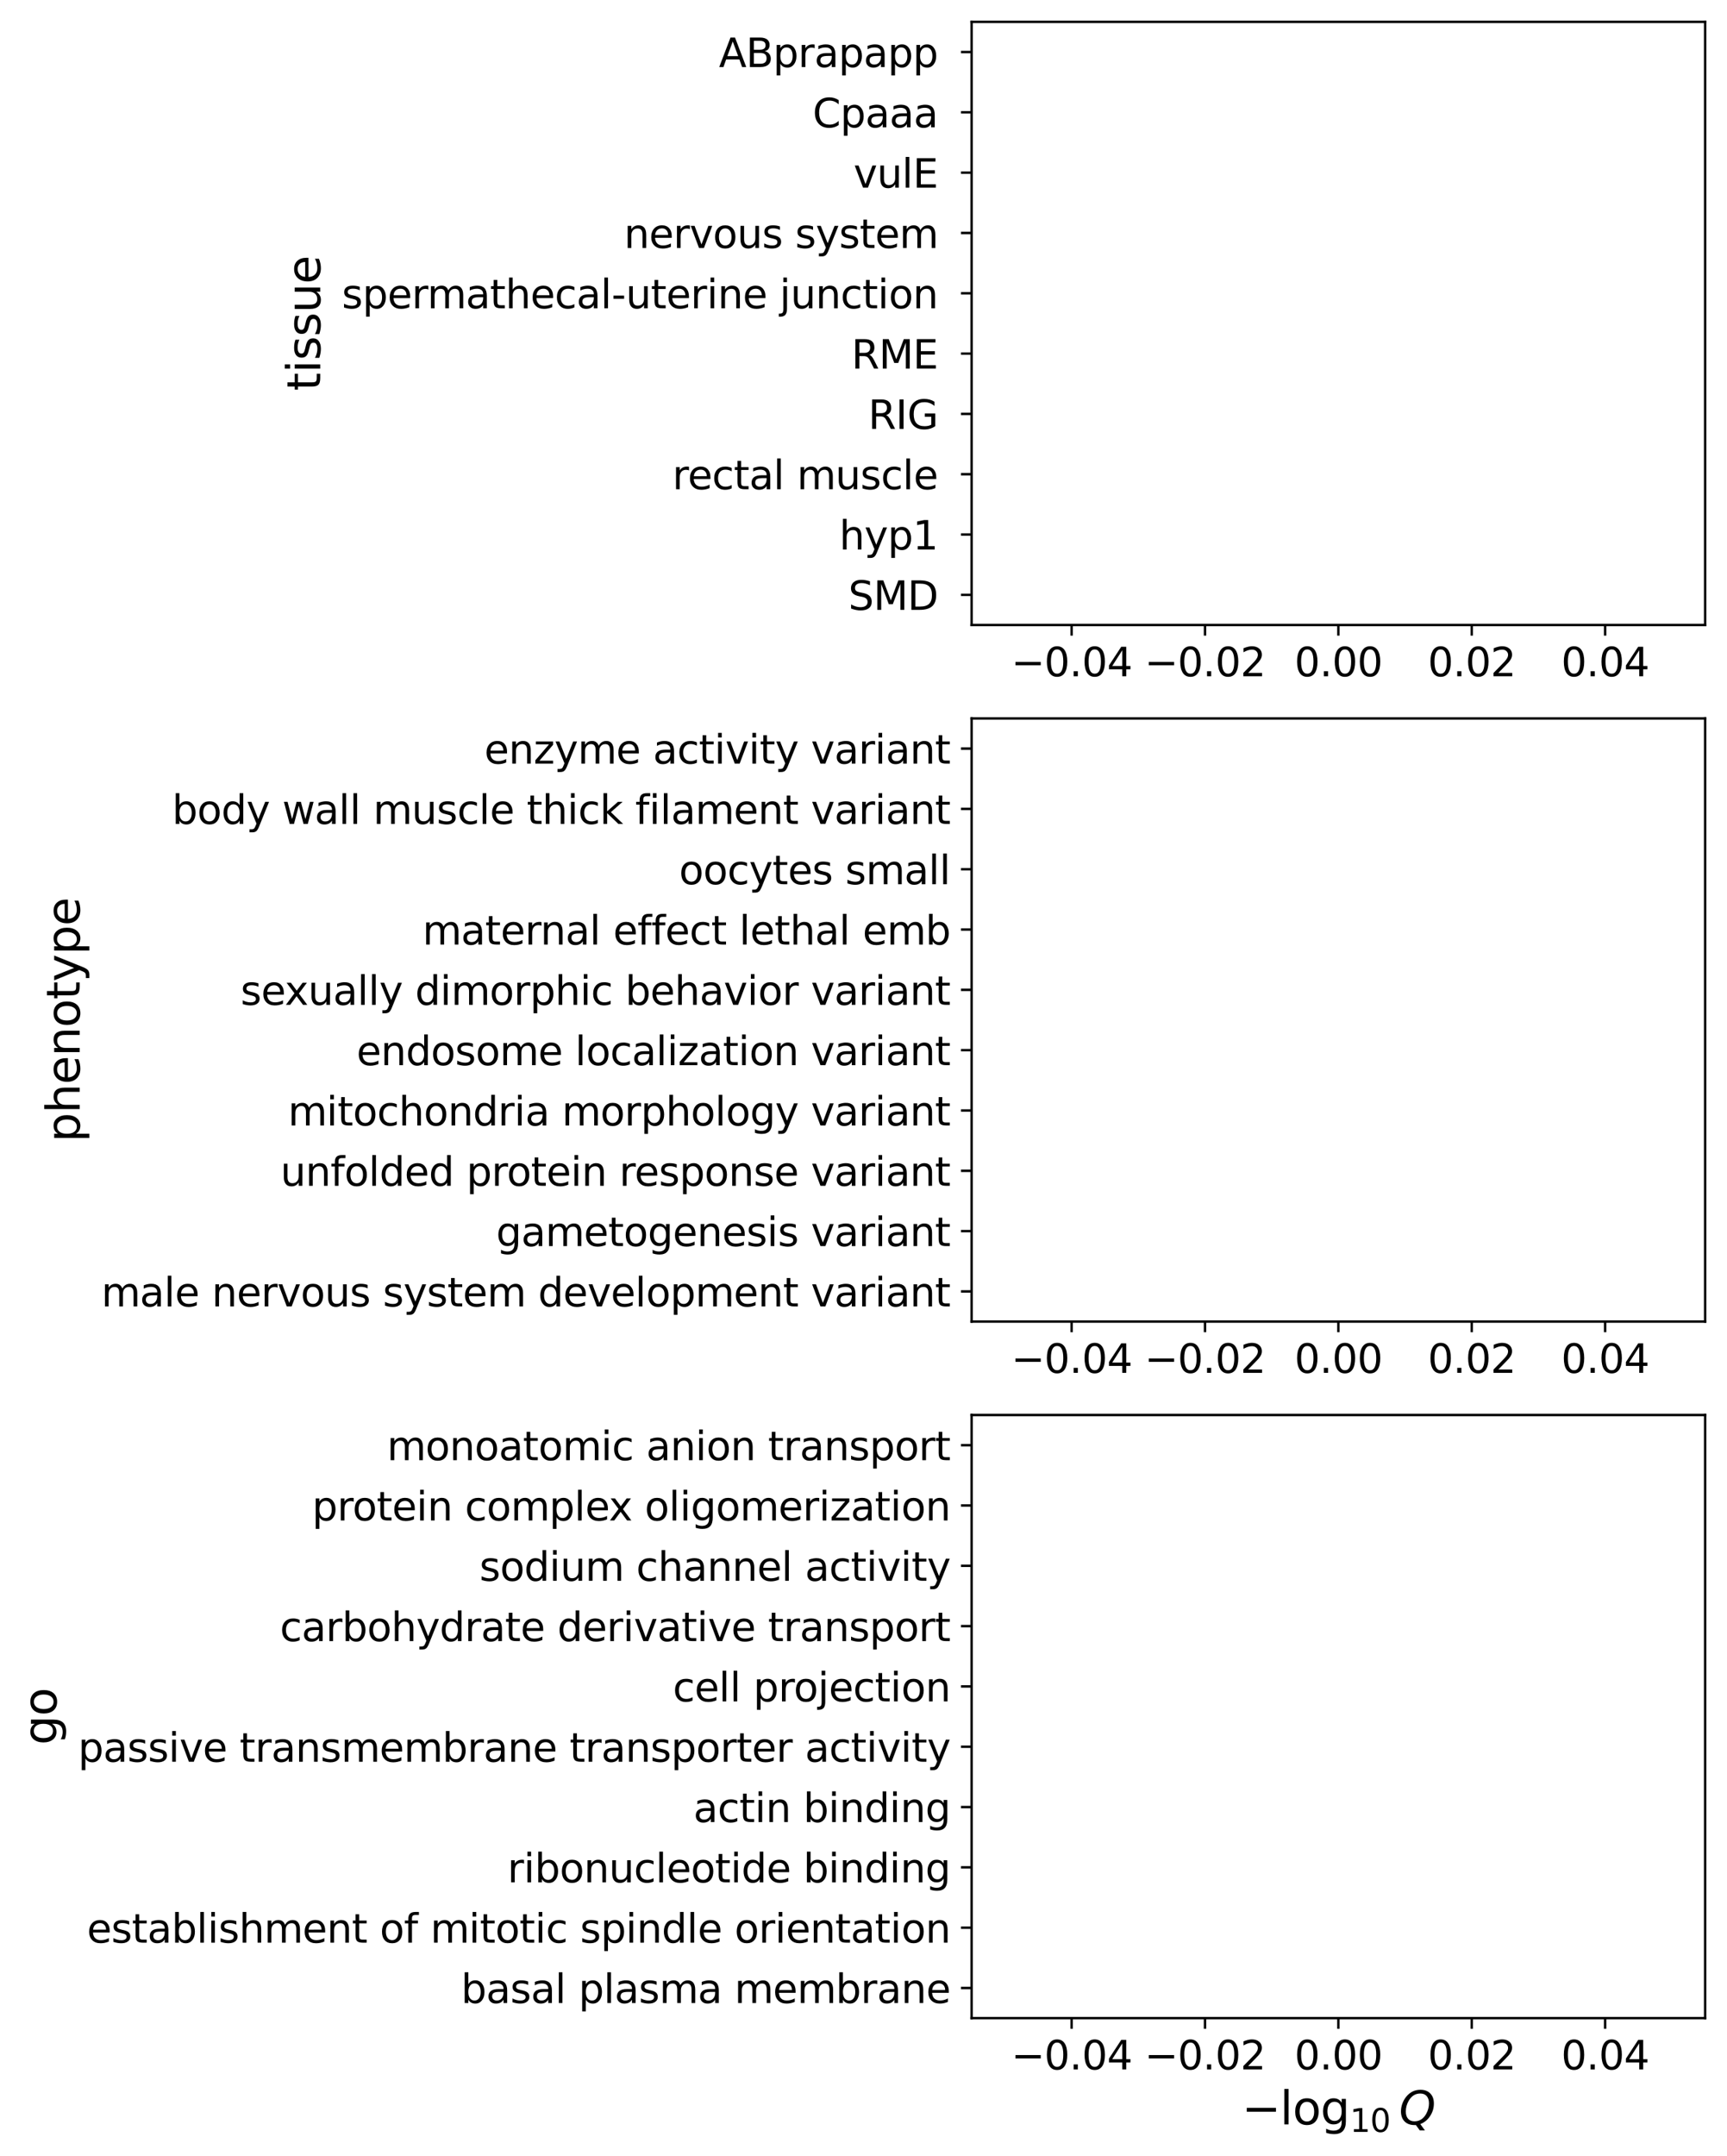 <?xml version="1.0" encoding="utf-8" standalone="no"?>
<!DOCTYPE svg PUBLIC "-//W3C//DTD SVG 1.1//EN"
  "http://www.w3.org/Graphics/SVG/1.1/DTD/svg11.dtd">
<svg xmlns:xlink="http://www.w3.org/1999/xlink" width="568.884pt" height="709.692pt" viewBox="0 0 568.884 709.692" xmlns="http://www.w3.org/2000/svg" version="1.1">
 <defs>
  <style type="text/css">*{stroke-linejoin: round; stroke-linecap: butt}</style>
 </defs>
 <g id="figure_1">
  <g id="patch_1">
   <path d="M 0 709.692 
L 568.884 709.692 
L 568.884 0 
L 0 0 
z
" style="fill: #ffffff"/>
  </g>
  <g id="axes_1">
   <g id="patch_2">
    <path d="M 320.054 205.747 
L 561.684 205.747 
L 561.684 7.2 
L 320.054 7.2 
z
" style="fill: #ffffff"/>
   </g>
   <g id="patch_3">
    <path d="M 0 0 
z
" clip-path="url(#p578b91747f)" style="fill: #3274a1; stroke: #ffffff; stroke-linejoin: miter"/>
   </g>
   <g id="patch_4">
    <path d="M 0 0 
z
" clip-path="url(#p578b91747f)" style="fill: #e1812c; stroke: #ffffff; stroke-linejoin: miter"/>
   </g>
   <g id="patch_5">
    <path d="M 0 0 
z
" clip-path="url(#p578b91747f)" style="fill: #3a923a; stroke: #ffffff; stroke-linejoin: miter"/>
   </g>
   <g id="patch_6">
    <path d="M 0 0 
z
" clip-path="url(#p578b91747f)" style="fill: #c03d3e; stroke: #ffffff; stroke-linejoin: miter"/>
   </g>
   <g id="patch_7">
    <path d="M 0 0 
z
" clip-path="url(#p578b91747f)" style="fill: #9372b2; stroke: #ffffff; stroke-linejoin: miter"/>
   </g>
   <g id="patch_8">
    <path d="M 0 0 
z
" clip-path="url(#p578b91747f)" style="fill: #845b53; stroke: #ffffff; stroke-linejoin: miter"/>
   </g>
   <g id="patch_9">
    <path d="M 0 0 
z
" clip-path="url(#p578b91747f)" style="fill: #d684bd; stroke: #ffffff; stroke-linejoin: miter"/>
   </g>
   <g id="patch_10">
    <path d="M 0 0 
z
" clip-path="url(#p578b91747f)" style="fill: #7f7f7f; stroke: #ffffff; stroke-linejoin: miter"/>
   </g>
   <g id="patch_11">
    <path d="M 0 0 
z
" clip-path="url(#p578b91747f)" style="fill: #a9aa35; stroke: #ffffff; stroke-linejoin: miter"/>
   </g>
   <g id="patch_12">
    <path d="M 0 0 
z
" clip-path="url(#p578b91747f)" style="fill: #2eabb8; stroke: #ffffff; stroke-linejoin: miter"/>
   </g>
   <g id="matplotlib.axis_1">
    <g id="xtick_1">
     <g id="line2d_1">
      <defs>
       <path id="mea6b7db44e" d="M 0 0 
L 0 3.5 
" style="stroke: #000000; stroke-width: 0.8"/>
      </defs>
      <g>
       <use xlink:href="#mea6b7db44e" x="353.003" y="205.747" style="stroke: #000000; stroke-width: 0.8"/>
      </g>
     </g>
     <g id="text_1">
      <!-- −0.04 -->
      <g transform="translate(333.084 222.625) scale(0.13 -0.13)">
       <defs>
        <path id="DejaVuSans-2212" d="M 678 2272 
L 4684 2272 
L 4684 1741 
L 678 1741 
L 678 2272 
z
" transform="scale(0.016)"/>
        <path id="DejaVuSans-30" d="M 2034 4250 
Q 1547 4250 1301 3770 
Q 1056 3291 1056 2328 
Q 1056 1369 1301 889 
Q 1547 409 2034 409 
Q 2525 409 2770 889 
Q 3016 1369 3016 2328 
Q 3016 3291 2770 3770 
Q 2525 4250 2034 4250 
z
M 2034 4750 
Q 2819 4750 3233 4129 
Q 3647 3509 3647 2328 
Q 3647 1150 3233 529 
Q 2819 -91 2034 -91 
Q 1250 -91 836 529 
Q 422 1150 422 2328 
Q 422 3509 836 4129 
Q 1250 4750 2034 4750 
z
" transform="scale(0.016)"/>
        <path id="DejaVuSans-2e" d="M 684 794 
L 1344 794 
L 1344 0 
L 684 0 
L 684 794 
z
" transform="scale(0.016)"/>
        <path id="DejaVuSans-34" d="M 2419 4116 
L 825 1625 
L 2419 1625 
L 2419 4116 
z
M 2253 4666 
L 3047 4666 
L 3047 1625 
L 3713 1625 
L 3713 1100 
L 3047 1100 
L 3047 0 
L 2419 0 
L 2419 1100 
L 313 1100 
L 313 1709 
L 2253 4666 
z
" transform="scale(0.016)"/>
       </defs>
       <use xlink:href="#DejaVuSans-2212"/>
       <use xlink:href="#DejaVuSans-30" x="83.789"/>
       <use xlink:href="#DejaVuSans-2e" x="147.412"/>
       <use xlink:href="#DejaVuSans-30" x="179.199"/>
       <use xlink:href="#DejaVuSans-34" x="242.822"/>
      </g>
     </g>
    </g>
    <g id="xtick_2">
     <g id="line2d_2">
      <g>
       <use xlink:href="#mea6b7db44e" x="396.936" y="205.747" style="stroke: #000000; stroke-width: 0.8"/>
      </g>
     </g>
     <g id="text_2">
      <!-- −0.02 -->
      <g transform="translate(377.017 222.625) scale(0.13 -0.13)">
       <defs>
        <path id="DejaVuSans-32" d="M 1228 531 
L 3431 531 
L 3431 0 
L 469 0 
L 469 531 
Q 828 903 1448 1529 
Q 2069 2156 2228 2338 
Q 2531 2678 2651 2914 
Q 2772 3150 2772 3378 
Q 2772 3750 2511 3984 
Q 2250 4219 1831 4219 
Q 1534 4219 1204 4116 
Q 875 4013 500 3803 
L 500 4441 
Q 881 4594 1212 4672 
Q 1544 4750 1819 4750 
Q 2544 4750 2975 4387 
Q 3406 4025 3406 3419 
Q 3406 3131 3298 2873 
Q 3191 2616 2906 2266 
Q 2828 2175 2409 1742 
Q 1991 1309 1228 531 
z
" transform="scale(0.016)"/>
       </defs>
       <use xlink:href="#DejaVuSans-2212"/>
       <use xlink:href="#DejaVuSans-30" x="83.789"/>
       <use xlink:href="#DejaVuSans-2e" x="147.412"/>
       <use xlink:href="#DejaVuSans-30" x="179.199"/>
       <use xlink:href="#DejaVuSans-32" x="242.822"/>
      </g>
     </g>
    </g>
    <g id="xtick_3">
     <g id="line2d_3">
      <g>
       <use xlink:href="#mea6b7db44e" x="440.869" y="205.747" style="stroke: #000000; stroke-width: 0.8"/>
      </g>
     </g>
     <g id="text_3">
      <!-- 0.00 -->
      <g transform="translate(426.396 222.625) scale(0.13 -0.13)">
       <use xlink:href="#DejaVuSans-30"/>
       <use xlink:href="#DejaVuSans-2e" x="63.623"/>
       <use xlink:href="#DejaVuSans-30" x="95.41"/>
       <use xlink:href="#DejaVuSans-30" x="159.033"/>
      </g>
     </g>
    </g>
    <g id="xtick_4">
     <g id="line2d_4">
      <g>
       <use xlink:href="#mea6b7db44e" x="484.801" y="205.747" style="stroke: #000000; stroke-width: 0.8"/>
      </g>
     </g>
     <g id="text_4">
      <!-- 0.02 -->
      <g transform="translate(470.329 222.625) scale(0.13 -0.13)">
       <use xlink:href="#DejaVuSans-30"/>
       <use xlink:href="#DejaVuSans-2e" x="63.623"/>
       <use xlink:href="#DejaVuSans-30" x="95.41"/>
       <use xlink:href="#DejaVuSans-32" x="159.033"/>
      </g>
     </g>
    </g>
    <g id="xtick_5">
     <g id="line2d_5">
      <g>
       <use xlink:href="#mea6b7db44e" x="528.734" y="205.747" style="stroke: #000000; stroke-width: 0.8"/>
      </g>
     </g>
     <g id="text_5">
      <!-- 0.04 -->
      <g transform="translate(514.262 222.625) scale(0.13 -0.13)">
       <use xlink:href="#DejaVuSans-30"/>
       <use xlink:href="#DejaVuSans-2e" x="63.623"/>
       <use xlink:href="#DejaVuSans-30" x="95.41"/>
       <use xlink:href="#DejaVuSans-34" x="159.033"/>
      </g>
     </g>
    </g>
   </g>
   <g id="matplotlib.axis_2">
    <g id="ytick_1">
     <g id="line2d_6">
      <defs>
       <path id="mfe880186d7" d="M 0 0 
L -3.5 0 
" style="stroke: #000000; stroke-width: 0.8"/>
      </defs>
      <g>
       <use xlink:href="#mfe880186d7" x="320.054" y="17.127" style="stroke: #000000; stroke-width: 0.8"/>
      </g>
     </g>
     <g id="text_6">
      <!-- ABprapapp  -->
      <g transform="translate(236.821 22.066) scale(0.13 -0.13)">
       <defs>
        <path id="DejaVuSans-41" d="M 2188 4044 
L 1331 1722 
L 3047 1722 
L 2188 4044 
z
M 1831 4666 
L 2547 4666 
L 4325 0 
L 3669 0 
L 3244 1197 
L 1141 1197 
L 716 0 
L 50 0 
L 1831 4666 
z
" transform="scale(0.016)"/>
        <path id="DejaVuSans-42" d="M 1259 2228 
L 1259 519 
L 2272 519 
Q 2781 519 3026 730 
Q 3272 941 3272 1375 
Q 3272 1813 3026 2020 
Q 2781 2228 2272 2228 
L 1259 2228 
z
M 1259 4147 
L 1259 2741 
L 2194 2741 
Q 2656 2741 2882 2914 
Q 3109 3088 3109 3444 
Q 3109 3797 2882 3972 
Q 2656 4147 2194 4147 
L 1259 4147 
z
M 628 4666 
L 2241 4666 
Q 2963 4666 3353 4366 
Q 3744 4066 3744 3513 
Q 3744 3084 3544 2831 
Q 3344 2578 2956 2516 
Q 3422 2416 3680 2098 
Q 3938 1781 3938 1306 
Q 3938 681 3513 340 
Q 3088 0 2303 0 
L 628 0 
L 628 4666 
z
" transform="scale(0.016)"/>
        <path id="DejaVuSans-70" d="M 1159 525 
L 1159 -1331 
L 581 -1331 
L 581 3500 
L 1159 3500 
L 1159 2969 
Q 1341 3281 1617 3432 
Q 1894 3584 2278 3584 
Q 2916 3584 3314 3078 
Q 3713 2572 3713 1747 
Q 3713 922 3314 415 
Q 2916 -91 2278 -91 
Q 1894 -91 1617 61 
Q 1341 213 1159 525 
z
M 3116 1747 
Q 3116 2381 2855 2742 
Q 2594 3103 2138 3103 
Q 1681 3103 1420 2742 
Q 1159 2381 1159 1747 
Q 1159 1113 1420 752 
Q 1681 391 2138 391 
Q 2594 391 2855 752 
Q 3116 1113 3116 1747 
z
" transform="scale(0.016)"/>
        <path id="DejaVuSans-72" d="M 2631 2963 
Q 2534 3019 2420 3045 
Q 2306 3072 2169 3072 
Q 1681 3072 1420 2755 
Q 1159 2438 1159 1844 
L 1159 0 
L 581 0 
L 581 3500 
L 1159 3500 
L 1159 2956 
Q 1341 3275 1631 3429 
Q 1922 3584 2338 3584 
Q 2397 3584 2469 3576 
Q 2541 3569 2628 3553 
L 2631 2963 
z
" transform="scale(0.016)"/>
        <path id="DejaVuSans-61" d="M 2194 1759 
Q 1497 1759 1228 1600 
Q 959 1441 959 1056 
Q 959 750 1161 570 
Q 1363 391 1709 391 
Q 2188 391 2477 730 
Q 2766 1069 2766 1631 
L 2766 1759 
L 2194 1759 
z
M 3341 1997 
L 3341 0 
L 2766 0 
L 2766 531 
Q 2569 213 2275 61 
Q 1981 -91 1556 -91 
Q 1019 -91 701 211 
Q 384 513 384 1019 
Q 384 1609 779 1909 
Q 1175 2209 1959 2209 
L 2766 2209 
L 2766 2266 
Q 2766 2663 2505 2880 
Q 2244 3097 1772 3097 
Q 1472 3097 1187 3025 
Q 903 2953 641 2809 
L 641 3341 
Q 956 3463 1253 3523 
Q 1550 3584 1831 3584 
Q 2591 3584 2966 3190 
Q 3341 2797 3341 1997 
z
" transform="scale(0.016)"/>
        <path id="DejaVuSans-20" transform="scale(0.016)"/>
       </defs>
       <use xlink:href="#DejaVuSans-41"/>
       <use xlink:href="#DejaVuSans-42" x="68.408"/>
       <use xlink:href="#DejaVuSans-70" x="137.012"/>
       <use xlink:href="#DejaVuSans-72" x="200.488"/>
       <use xlink:href="#DejaVuSans-61" x="241.602"/>
       <use xlink:href="#DejaVuSans-70" x="302.881"/>
       <use xlink:href="#DejaVuSans-61" x="366.357"/>
       <use xlink:href="#DejaVuSans-70" x="427.637"/>
       <use xlink:href="#DejaVuSans-70" x="491.113"/>
       <use xlink:href="#DejaVuSans-20" x="554.59"/>
      </g>
     </g>
    </g>
    <g id="ytick_2">
     <g id="line2d_7">
      <g>
       <use xlink:href="#mfe880186d7" x="320.054" y="36.982" style="stroke: #000000; stroke-width: 0.8"/>
      </g>
     </g>
     <g id="text_7">
      <!-- Cpaaa  -->
      <g transform="translate(267.692 41.921) scale(0.13 -0.13)">
       <defs>
        <path id="DejaVuSans-43" d="M 4122 4306 
L 4122 3641 
Q 3803 3938 3442 4084 
Q 3081 4231 2675 4231 
Q 1875 4231 1450 3742 
Q 1025 3253 1025 2328 
Q 1025 1406 1450 917 
Q 1875 428 2675 428 
Q 3081 428 3442 575 
Q 3803 722 4122 1019 
L 4122 359 
Q 3791 134 3420 21 
Q 3050 -91 2638 -91 
Q 1578 -91 968 557 
Q 359 1206 359 2328 
Q 359 3453 968 4101 
Q 1578 4750 2638 4750 
Q 3056 4750 3426 4639 
Q 3797 4528 4122 4306 
z
" transform="scale(0.016)"/>
       </defs>
       <use xlink:href="#DejaVuSans-43"/>
       <use xlink:href="#DejaVuSans-70" x="69.824"/>
       <use xlink:href="#DejaVuSans-61" x="133.301"/>
       <use xlink:href="#DejaVuSans-61" x="194.58"/>
       <use xlink:href="#DejaVuSans-61" x="255.859"/>
       <use xlink:href="#DejaVuSans-20" x="317.139"/>
      </g>
     </g>
    </g>
    <g id="ytick_3">
     <g id="line2d_8">
      <g>
       <use xlink:href="#mfe880186d7" x="320.054" y="56.837" style="stroke: #000000; stroke-width: 0.8"/>
      </g>
     </g>
     <g id="text_8">
      <!-- vulE  -->
      <g transform="translate(281.163 61.776) scale(0.13 -0.13)">
       <defs>
        <path id="DejaVuSans-76" d="M 191 3500 
L 800 3500 
L 1894 563 
L 2988 3500 
L 3597 3500 
L 2284 0 
L 1503 0 
L 191 3500 
z
" transform="scale(0.016)"/>
        <path id="DejaVuSans-75" d="M 544 1381 
L 544 3500 
L 1119 3500 
L 1119 1403 
Q 1119 906 1312 657 
Q 1506 409 1894 409 
Q 2359 409 2629 706 
Q 2900 1003 2900 1516 
L 2900 3500 
L 3475 3500 
L 3475 0 
L 2900 0 
L 2900 538 
Q 2691 219 2414 64 
Q 2138 -91 1772 -91 
Q 1169 -91 856 284 
Q 544 659 544 1381 
z
M 1991 3584 
L 1991 3584 
z
" transform="scale(0.016)"/>
        <path id="DejaVuSans-6c" d="M 603 4863 
L 1178 4863 
L 1178 0 
L 603 0 
L 603 4863 
z
" transform="scale(0.016)"/>
        <path id="DejaVuSans-45" d="M 628 4666 
L 3578 4666 
L 3578 4134 
L 1259 4134 
L 1259 2753 
L 3481 2753 
L 3481 2222 
L 1259 2222 
L 1259 531 
L 3634 531 
L 3634 0 
L 628 0 
L 628 4666 
z
" transform="scale(0.016)"/>
       </defs>
       <use xlink:href="#DejaVuSans-76"/>
       <use xlink:href="#DejaVuSans-75" x="59.18"/>
       <use xlink:href="#DejaVuSans-6c" x="122.559"/>
       <use xlink:href="#DejaVuSans-45" x="150.342"/>
       <use xlink:href="#DejaVuSans-20" x="213.525"/>
      </g>
     </g>
    </g>
    <g id="ytick_4">
     <g id="line2d_9">
      <g>
       <use xlink:href="#mfe880186d7" x="320.054" y="76.691" style="stroke: #000000; stroke-width: 0.8"/>
      </g>
     </g>
     <g id="text_9">
      <!-- nervous system  -->
      <g transform="translate(205.552 81.63) scale(0.13 -0.13)">
       <defs>
        <path id="DejaVuSans-6e" d="M 3513 2113 
L 3513 0 
L 2938 0 
L 2938 2094 
Q 2938 2591 2744 2837 
Q 2550 3084 2163 3084 
Q 1697 3084 1428 2787 
Q 1159 2491 1159 1978 
L 1159 0 
L 581 0 
L 581 3500 
L 1159 3500 
L 1159 2956 
Q 1366 3272 1645 3428 
Q 1925 3584 2291 3584 
Q 2894 3584 3203 3211 
Q 3513 2838 3513 2113 
z
" transform="scale(0.016)"/>
        <path id="DejaVuSans-65" d="M 3597 1894 
L 3597 1613 
L 953 1613 
Q 991 1019 1311 708 
Q 1631 397 2203 397 
Q 2534 397 2845 478 
Q 3156 559 3463 722 
L 3463 178 
Q 3153 47 2828 -22 
Q 2503 -91 2169 -91 
Q 1331 -91 842 396 
Q 353 884 353 1716 
Q 353 2575 817 3079 
Q 1281 3584 2069 3584 
Q 2775 3584 3186 3129 
Q 3597 2675 3597 1894 
z
M 3022 2063 
Q 3016 2534 2758 2815 
Q 2500 3097 2075 3097 
Q 1594 3097 1305 2825 
Q 1016 2553 972 2059 
L 3022 2063 
z
" transform="scale(0.016)"/>
        <path id="DejaVuSans-6f" d="M 1959 3097 
Q 1497 3097 1228 2736 
Q 959 2375 959 1747 
Q 959 1119 1226 758 
Q 1494 397 1959 397 
Q 2419 397 2687 759 
Q 2956 1122 2956 1747 
Q 2956 2369 2687 2733 
Q 2419 3097 1959 3097 
z
M 1959 3584 
Q 2709 3584 3137 3096 
Q 3566 2609 3566 1747 
Q 3566 888 3137 398 
Q 2709 -91 1959 -91 
Q 1206 -91 779 398 
Q 353 888 353 1747 
Q 353 2609 779 3096 
Q 1206 3584 1959 3584 
z
" transform="scale(0.016)"/>
        <path id="DejaVuSans-73" d="M 2834 3397 
L 2834 2853 
Q 2591 2978 2328 3040 
Q 2066 3103 1784 3103 
Q 1356 3103 1142 2972 
Q 928 2841 928 2578 
Q 928 2378 1081 2264 
Q 1234 2150 1697 2047 
L 1894 2003 
Q 2506 1872 2764 1633 
Q 3022 1394 3022 966 
Q 3022 478 2636 193 
Q 2250 -91 1575 -91 
Q 1294 -91 989 -36 
Q 684 19 347 128 
L 347 722 
Q 666 556 975 473 
Q 1284 391 1588 391 
Q 1994 391 2212 530 
Q 2431 669 2431 922 
Q 2431 1156 2273 1281 
Q 2116 1406 1581 1522 
L 1381 1569 
Q 847 1681 609 1914 
Q 372 2147 372 2553 
Q 372 3047 722 3315 
Q 1072 3584 1716 3584 
Q 2034 3584 2315 3537 
Q 2597 3491 2834 3397 
z
" transform="scale(0.016)"/>
        <path id="DejaVuSans-79" d="M 2059 -325 
Q 1816 -950 1584 -1140 
Q 1353 -1331 966 -1331 
L 506 -1331 
L 506 -850 
L 844 -850 
Q 1081 -850 1212 -737 
Q 1344 -625 1503 -206 
L 1606 56 
L 191 3500 
L 800 3500 
L 1894 763 
L 2988 3500 
L 3597 3500 
L 2059 -325 
z
" transform="scale(0.016)"/>
        <path id="DejaVuSans-74" d="M 1172 4494 
L 1172 3500 
L 2356 3500 
L 2356 3053 
L 1172 3053 
L 1172 1153 
Q 1172 725 1289 603 
Q 1406 481 1766 481 
L 2356 481 
L 2356 0 
L 1766 0 
Q 1100 0 847 248 
Q 594 497 594 1153 
L 594 3053 
L 172 3053 
L 172 3500 
L 594 3500 
L 594 4494 
L 1172 4494 
z
" transform="scale(0.016)"/>
        <path id="DejaVuSans-6d" d="M 3328 2828 
Q 3544 3216 3844 3400 
Q 4144 3584 4550 3584 
Q 5097 3584 5394 3201 
Q 5691 2819 5691 2113 
L 5691 0 
L 5113 0 
L 5113 2094 
Q 5113 2597 4934 2840 
Q 4756 3084 4391 3084 
Q 3944 3084 3684 2787 
Q 3425 2491 3425 1978 
L 3425 0 
L 2847 0 
L 2847 2094 
Q 2847 2600 2669 2842 
Q 2491 3084 2119 3084 
Q 1678 3084 1418 2786 
Q 1159 2488 1159 1978 
L 1159 0 
L 581 0 
L 581 3500 
L 1159 3500 
L 1159 2956 
Q 1356 3278 1631 3431 
Q 1906 3584 2284 3584 
Q 2666 3584 2933 3390 
Q 3200 3197 3328 2828 
z
" transform="scale(0.016)"/>
       </defs>
       <use xlink:href="#DejaVuSans-6e"/>
       <use xlink:href="#DejaVuSans-65" x="63.379"/>
       <use xlink:href="#DejaVuSans-72" x="124.902"/>
       <use xlink:href="#DejaVuSans-76" x="166.016"/>
       <use xlink:href="#DejaVuSans-6f" x="225.195"/>
       <use xlink:href="#DejaVuSans-75" x="286.377"/>
       <use xlink:href="#DejaVuSans-73" x="349.756"/>
       <use xlink:href="#DejaVuSans-20" x="401.855"/>
       <use xlink:href="#DejaVuSans-73" x="433.643"/>
       <use xlink:href="#DejaVuSans-79" x="485.742"/>
       <use xlink:href="#DejaVuSans-73" x="544.922"/>
       <use xlink:href="#DejaVuSans-74" x="597.021"/>
       <use xlink:href="#DejaVuSans-65" x="636.23"/>
       <use xlink:href="#DejaVuSans-6d" x="697.754"/>
       <use xlink:href="#DejaVuSans-20" x="795.166"/>
      </g>
     </g>
    </g>
    <g id="ytick_5">
     <g id="line2d_10">
      <g>
       <use xlink:href="#mfe880186d7" x="320.054" y="96.546" style="stroke: #000000; stroke-width: 0.8"/>
      </g>
     </g>
     <g id="text_10">
      <!-- spermathecal-uterine junction  -->
      <g transform="translate(112.604 101.485) scale(0.13 -0.13)">
       <defs>
        <path id="DejaVuSans-68" d="M 3513 2113 
L 3513 0 
L 2938 0 
L 2938 2094 
Q 2938 2591 2744 2837 
Q 2550 3084 2163 3084 
Q 1697 3084 1428 2787 
Q 1159 2491 1159 1978 
L 1159 0 
L 581 0 
L 581 4863 
L 1159 4863 
L 1159 2956 
Q 1366 3272 1645 3428 
Q 1925 3584 2291 3584 
Q 2894 3584 3203 3211 
Q 3513 2838 3513 2113 
z
" transform="scale(0.016)"/>
        <path id="DejaVuSans-63" d="M 3122 3366 
L 3122 2828 
Q 2878 2963 2633 3030 
Q 2388 3097 2138 3097 
Q 1578 3097 1268 2742 
Q 959 2388 959 1747 
Q 959 1106 1268 751 
Q 1578 397 2138 397 
Q 2388 397 2633 464 
Q 2878 531 3122 666 
L 3122 134 
Q 2881 22 2623 -34 
Q 2366 -91 2075 -91 
Q 1284 -91 818 406 
Q 353 903 353 1747 
Q 353 2603 823 3093 
Q 1294 3584 2113 3584 
Q 2378 3584 2631 3529 
Q 2884 3475 3122 3366 
z
" transform="scale(0.016)"/>
        <path id="DejaVuSans-2d" d="M 313 2009 
L 1997 2009 
L 1997 1497 
L 313 1497 
L 313 2009 
z
" transform="scale(0.016)"/>
        <path id="DejaVuSans-69" d="M 603 3500 
L 1178 3500 
L 1178 0 
L 603 0 
L 603 3500 
z
M 603 4863 
L 1178 4863 
L 1178 4134 
L 603 4134 
L 603 4863 
z
" transform="scale(0.016)"/>
        <path id="DejaVuSans-6a" d="M 603 3500 
L 1178 3500 
L 1178 -63 
Q 1178 -731 923 -1031 
Q 669 -1331 103 -1331 
L -116 -1331 
L -116 -844 
L 38 -844 
Q 366 -844 484 -692 
Q 603 -541 603 -63 
L 603 3500 
z
M 603 4863 
L 1178 4863 
L 1178 4134 
L 603 4134 
L 603 4863 
z
" transform="scale(0.016)"/>
       </defs>
       <use xlink:href="#DejaVuSans-73"/>
       <use xlink:href="#DejaVuSans-70" x="52.1"/>
       <use xlink:href="#DejaVuSans-65" x="115.576"/>
       <use xlink:href="#DejaVuSans-72" x="177.1"/>
       <use xlink:href="#DejaVuSans-6d" x="216.463"/>
       <use xlink:href="#DejaVuSans-61" x="313.875"/>
       <use xlink:href="#DejaVuSans-74" x="375.154"/>
       <use xlink:href="#DejaVuSans-68" x="414.363"/>
       <use xlink:href="#DejaVuSans-65" x="477.742"/>
       <use xlink:href="#DejaVuSans-63" x="539.266"/>
       <use xlink:href="#DejaVuSans-61" x="594.246"/>
       <use xlink:href="#DejaVuSans-6c" x="655.525"/>
       <use xlink:href="#DejaVuSans-2d" x="683.309"/>
       <use xlink:href="#DejaVuSans-75" x="719.393"/>
       <use xlink:href="#DejaVuSans-74" x="782.771"/>
       <use xlink:href="#DejaVuSans-65" x="821.98"/>
       <use xlink:href="#DejaVuSans-72" x="883.504"/>
       <use xlink:href="#DejaVuSans-69" x="924.617"/>
       <use xlink:href="#DejaVuSans-6e" x="952.4"/>
       <use xlink:href="#DejaVuSans-65" x="1015.779"/>
       <use xlink:href="#DejaVuSans-20" x="1077.303"/>
       <use xlink:href="#DejaVuSans-6a" x="1109.09"/>
       <use xlink:href="#DejaVuSans-75" x="1136.873"/>
       <use xlink:href="#DejaVuSans-6e" x="1200.252"/>
       <use xlink:href="#DejaVuSans-63" x="1263.631"/>
       <use xlink:href="#DejaVuSans-74" x="1318.611"/>
       <use xlink:href="#DejaVuSans-69" x="1357.82"/>
       <use xlink:href="#DejaVuSans-6f" x="1385.604"/>
       <use xlink:href="#DejaVuSans-6e" x="1446.785"/>
       <use xlink:href="#DejaVuSans-20" x="1510.164"/>
      </g>
     </g>
    </g>
    <g id="ytick_6">
     <g id="line2d_11">
      <g>
       <use xlink:href="#mfe880186d7" x="320.054" y="116.401" style="stroke: #000000; stroke-width: 0.8"/>
      </g>
     </g>
     <g id="text_11">
      <!-- RME  -->
      <g transform="translate(280.458 121.34) scale(0.13 -0.13)">
       <defs>
        <path id="DejaVuSans-52" d="M 2841 2188 
Q 3044 2119 3236 1894 
Q 3428 1669 3622 1275 
L 4263 0 
L 3584 0 
L 2988 1197 
Q 2756 1666 2539 1819 
Q 2322 1972 1947 1972 
L 1259 1972 
L 1259 0 
L 628 0 
L 628 4666 
L 2053 4666 
Q 2853 4666 3247 4331 
Q 3641 3997 3641 3322 
Q 3641 2881 3436 2590 
Q 3231 2300 2841 2188 
z
M 1259 4147 
L 1259 2491 
L 2053 2491 
Q 2509 2491 2742 2702 
Q 2975 2913 2975 3322 
Q 2975 3731 2742 3939 
Q 2509 4147 2053 4147 
L 1259 4147 
z
" transform="scale(0.016)"/>
        <path id="DejaVuSans-4d" d="M 628 4666 
L 1569 4666 
L 2759 1491 
L 3956 4666 
L 4897 4666 
L 4897 0 
L 4281 0 
L 4281 4097 
L 3078 897 
L 2444 897 
L 1241 4097 
L 1241 0 
L 628 0 
L 628 4666 
z
" transform="scale(0.016)"/>
       </defs>
       <use xlink:href="#DejaVuSans-52"/>
       <use xlink:href="#DejaVuSans-4d" x="69.482"/>
       <use xlink:href="#DejaVuSans-45" x="155.762"/>
       <use xlink:href="#DejaVuSans-20" x="218.945"/>
      </g>
     </g>
    </g>
    <g id="ytick_7">
     <g id="line2d_12">
      <g>
       <use xlink:href="#mfe880186d7" x="320.054" y="136.255" style="stroke: #000000; stroke-width: 0.8"/>
      </g>
     </g>
     <g id="text_12">
      <!-- RIG  -->
      <g transform="translate(285.981 141.194) scale(0.13 -0.13)">
       <defs>
        <path id="DejaVuSans-49" d="M 628 4666 
L 1259 4666 
L 1259 0 
L 628 0 
L 628 4666 
z
" transform="scale(0.016)"/>
        <path id="DejaVuSans-47" d="M 3809 666 
L 3809 1919 
L 2778 1919 
L 2778 2438 
L 4434 2438 
L 4434 434 
Q 4069 175 3628 42 
Q 3188 -91 2688 -91 
Q 1594 -91 976 548 
Q 359 1188 359 2328 
Q 359 3472 976 4111 
Q 1594 4750 2688 4750 
Q 3144 4750 3555 4637 
Q 3966 4525 4313 4306 
L 4313 3634 
Q 3963 3931 3569 4081 
Q 3175 4231 2741 4231 
Q 1884 4231 1454 3753 
Q 1025 3275 1025 2328 
Q 1025 1384 1454 906 
Q 1884 428 2741 428 
Q 3075 428 3337 486 
Q 3600 544 3809 666 
z
" transform="scale(0.016)"/>
       </defs>
       <use xlink:href="#DejaVuSans-52"/>
       <use xlink:href="#DejaVuSans-49" x="69.482"/>
       <use xlink:href="#DejaVuSans-47" x="98.975"/>
       <use xlink:href="#DejaVuSans-20" x="176.465"/>
      </g>
     </g>
    </g>
    <g id="ytick_8">
     <g id="line2d_13">
      <g>
       <use xlink:href="#mfe880186d7" x="320.054" y="156.11" style="stroke: #000000; stroke-width: 0.8"/>
      </g>
     </g>
     <g id="text_13">
      <!-- rectal muscle  -->
      <g transform="translate(221.485 161.049) scale(0.13 -0.13)">
       <use xlink:href="#DejaVuSans-72"/>
       <use xlink:href="#DejaVuSans-65" x="38.863"/>
       <use xlink:href="#DejaVuSans-63" x="100.387"/>
       <use xlink:href="#DejaVuSans-74" x="155.367"/>
       <use xlink:href="#DejaVuSans-61" x="194.576"/>
       <use xlink:href="#DejaVuSans-6c" x="255.855"/>
       <use xlink:href="#DejaVuSans-20" x="283.639"/>
       <use xlink:href="#DejaVuSans-6d" x="315.426"/>
       <use xlink:href="#DejaVuSans-75" x="412.838"/>
       <use xlink:href="#DejaVuSans-73" x="476.217"/>
       <use xlink:href="#DejaVuSans-63" x="528.316"/>
       <use xlink:href="#DejaVuSans-6c" x="583.297"/>
       <use xlink:href="#DejaVuSans-65" x="611.08"/>
       <use xlink:href="#DejaVuSans-20" x="672.604"/>
      </g>
     </g>
    </g>
    <g id="ytick_9">
     <g id="line2d_14">
      <g>
       <use xlink:href="#mfe880186d7" x="320.054" y="175.965" style="stroke: #000000; stroke-width: 0.8"/>
      </g>
     </g>
     <g id="text_14">
      <!-- hyp1  -->
      <g transform="translate(276.465 180.904) scale(0.13 -0.13)">
       <defs>
        <path id="DejaVuSans-31" d="M 794 531 
L 1825 531 
L 1825 4091 
L 703 3866 
L 703 4441 
L 1819 4666 
L 2450 4666 
L 2450 531 
L 3481 531 
L 3481 0 
L 794 0 
L 794 531 
z
" transform="scale(0.016)"/>
       </defs>
       <use xlink:href="#DejaVuSans-68"/>
       <use xlink:href="#DejaVuSans-79" x="63.379"/>
       <use xlink:href="#DejaVuSans-70" x="122.559"/>
       <use xlink:href="#DejaVuSans-31" x="186.035"/>
       <use xlink:href="#DejaVuSans-20" x="249.658"/>
      </g>
     </g>
    </g>
    <g id="ytick_10">
     <g id="line2d_15">
      <g>
       <use xlink:href="#mfe880186d7" x="320.054" y="195.819" style="stroke: #000000; stroke-width: 0.8"/>
      </g>
     </g>
     <g id="text_15">
      <!-- SMD  -->
      <g transform="translate(279.443 200.758) scale(0.13 -0.13)">
       <defs>
        <path id="DejaVuSans-53" d="M 3425 4513 
L 3425 3897 
Q 3066 4069 2747 4153 
Q 2428 4238 2131 4238 
Q 1616 4238 1336 4038 
Q 1056 3838 1056 3469 
Q 1056 3159 1242 3001 
Q 1428 2844 1947 2747 
L 2328 2669 
Q 3034 2534 3370 2195 
Q 3706 1856 3706 1288 
Q 3706 609 3251 259 
Q 2797 -91 1919 -91 
Q 1588 -91 1214 -16 
Q 841 59 441 206 
L 441 856 
Q 825 641 1194 531 
Q 1563 422 1919 422 
Q 2459 422 2753 634 
Q 3047 847 3047 1241 
Q 3047 1584 2836 1778 
Q 2625 1972 2144 2069 
L 1759 2144 
Q 1053 2284 737 2584 
Q 422 2884 422 3419 
Q 422 4038 858 4394 
Q 1294 4750 2059 4750 
Q 2388 4750 2728 4690 
Q 3069 4631 3425 4513 
z
" transform="scale(0.016)"/>
        <path id="DejaVuSans-44" d="M 1259 4147 
L 1259 519 
L 2022 519 
Q 2988 519 3436 956 
Q 3884 1394 3884 2338 
Q 3884 3275 3436 3711 
Q 2988 4147 2022 4147 
L 1259 4147 
z
M 628 4666 
L 1925 4666 
Q 3281 4666 3915 4102 
Q 4550 3538 4550 2338 
Q 4550 1131 3912 565 
Q 3275 0 1925 0 
L 628 0 
L 628 4666 
z
" transform="scale(0.016)"/>
       </defs>
       <use xlink:href="#DejaVuSans-53"/>
       <use xlink:href="#DejaVuSans-4d" x="63.477"/>
       <use xlink:href="#DejaVuSans-44" x="149.756"/>
       <use xlink:href="#DejaVuSans-20" x="226.758"/>
      </g>
     </g>
    </g>
    <g id="text_16">
     <!-- tissue -->
     <g transform="translate(105.484 128.679) rotate(-90) scale(0.15 -0.15)">
      <use xlink:href="#DejaVuSans-74"/>
      <use xlink:href="#DejaVuSans-69" x="39.209"/>
      <use xlink:href="#DejaVuSans-73" x="66.992"/>
      <use xlink:href="#DejaVuSans-73" x="119.092"/>
      <use xlink:href="#DejaVuSans-75" x="171.191"/>
      <use xlink:href="#DejaVuSans-65" x="234.57"/>
     </g>
    </g>
   </g>
   <g id="line2d_16">
    <path clip-path="url(#p578b91747f)" style="fill: none; stroke: #424242; stroke-width: 2.7; stroke-linecap: round"/>
   </g>
   <g id="line2d_17">
    <path clip-path="url(#p578b91747f)" style="fill: none; stroke: #424242; stroke-width: 2.7; stroke-linecap: round"/>
   </g>
   <g id="line2d_18">
    <path clip-path="url(#p578b91747f)" style="fill: none; stroke: #424242; stroke-width: 2.7; stroke-linecap: round"/>
   </g>
   <g id="line2d_19">
    <path clip-path="url(#p578b91747f)" style="fill: none; stroke: #424242; stroke-width: 2.7; stroke-linecap: round"/>
   </g>
   <g id="line2d_20">
    <path clip-path="url(#p578b91747f)" style="fill: none; stroke: #424242; stroke-width: 2.7; stroke-linecap: round"/>
   </g>
   <g id="line2d_21">
    <path clip-path="url(#p578b91747f)" style="fill: none; stroke: #424242; stroke-width: 2.7; stroke-linecap: round"/>
   </g>
   <g id="line2d_22">
    <path clip-path="url(#p578b91747f)" style="fill: none; stroke: #424242; stroke-width: 2.7; stroke-linecap: round"/>
   </g>
   <g id="line2d_23">
    <path clip-path="url(#p578b91747f)" style="fill: none; stroke: #424242; stroke-width: 2.7; stroke-linecap: round"/>
   </g>
   <g id="line2d_24">
    <path clip-path="url(#p578b91747f)" style="fill: none; stroke: #424242; stroke-width: 2.7; stroke-linecap: round"/>
   </g>
   <g id="line2d_25">
    <path clip-path="url(#p578b91747f)" style="fill: none; stroke: #424242; stroke-width: 2.7; stroke-linecap: round"/>
   </g>
   <g id="patch_13">
    <path d="M 320.054 205.747 
L 320.054 7.2 
" style="fill: none; stroke: #000000; stroke-width: 0.8; stroke-linejoin: miter; stroke-linecap: square"/>
   </g>
   <g id="patch_14">
    <path d="M 561.684 205.747 
L 561.684 7.2 
" style="fill: none; stroke: #000000; stroke-width: 0.8; stroke-linejoin: miter; stroke-linecap: square"/>
   </g>
   <g id="patch_15">
    <path d="M 320.054 205.747 
L 561.684 205.747 
" style="fill: none; stroke: #000000; stroke-width: 0.8; stroke-linejoin: miter; stroke-linecap: square"/>
   </g>
   <g id="patch_16">
    <path d="M 320.054 7.2 
L 561.684 7.2 
" style="fill: none; stroke: #000000; stroke-width: 0.8; stroke-linejoin: miter; stroke-linecap: square"/>
   </g>
  </g>
  <g id="axes_2">
   <g id="patch_17">
    <path d="M 320.054 435.053 
L 561.684 435.053 
L 561.684 236.507 
L 320.054 236.507 
z
" style="fill: #ffffff"/>
   </g>
   <g id="patch_18">
    <path d="M 0 0 
z
" clip-path="url(#p4878511ae9)" style="fill: #3274a1; stroke: #ffffff; stroke-linejoin: miter"/>
   </g>
   <g id="patch_19">
    <path d="M 0 0 
z
" clip-path="url(#p4878511ae9)" style="fill: #e1812c; stroke: #ffffff; stroke-linejoin: miter"/>
   </g>
   <g id="patch_20">
    <path d="M 0 0 
z
" clip-path="url(#p4878511ae9)" style="fill: #3a923a; stroke: #ffffff; stroke-linejoin: miter"/>
   </g>
   <g id="patch_21">
    <path d="M 0 0 
z
" clip-path="url(#p4878511ae9)" style="fill: #c03d3e; stroke: #ffffff; stroke-linejoin: miter"/>
   </g>
   <g id="patch_22">
    <path d="M 0 0 
z
" clip-path="url(#p4878511ae9)" style="fill: #9372b2; stroke: #ffffff; stroke-linejoin: miter"/>
   </g>
   <g id="patch_23">
    <path d="M 0 0 
z
" clip-path="url(#p4878511ae9)" style="fill: #845b53; stroke: #ffffff; stroke-linejoin: miter"/>
   </g>
   <g id="patch_24">
    <path d="M 0 0 
z
" clip-path="url(#p4878511ae9)" style="fill: #d684bd; stroke: #ffffff; stroke-linejoin: miter"/>
   </g>
   <g id="patch_25">
    <path d="M 0 0 
z
" clip-path="url(#p4878511ae9)" style="fill: #7f7f7f; stroke: #ffffff; stroke-linejoin: miter"/>
   </g>
   <g id="patch_26">
    <path d="M 0 0 
z
" clip-path="url(#p4878511ae9)" style="fill: #a9aa35; stroke: #ffffff; stroke-linejoin: miter"/>
   </g>
   <g id="patch_27">
    <path d="M 0 0 
z
" clip-path="url(#p4878511ae9)" style="fill: #2eabb8; stroke: #ffffff; stroke-linejoin: miter"/>
   </g>
   <g id="matplotlib.axis_3">
    <g id="xtick_6">
     <g id="line2d_26">
      <g>
       <use xlink:href="#mea6b7db44e" x="353.003" y="435.053" style="stroke: #000000; stroke-width: 0.8"/>
      </g>
     </g>
     <g id="text_17">
      <!-- −0.04 -->
      <g transform="translate(333.084 451.931) scale(0.13 -0.13)">
       <use xlink:href="#DejaVuSans-2212"/>
       <use xlink:href="#DejaVuSans-30" x="83.789"/>
       <use xlink:href="#DejaVuSans-2e" x="147.412"/>
       <use xlink:href="#DejaVuSans-30" x="179.199"/>
       <use xlink:href="#DejaVuSans-34" x="242.822"/>
      </g>
     </g>
    </g>
    <g id="xtick_7">
     <g id="line2d_27">
      <g>
       <use xlink:href="#mea6b7db44e" x="396.936" y="435.053" style="stroke: #000000; stroke-width: 0.8"/>
      </g>
     </g>
     <g id="text_18">
      <!-- −0.02 -->
      <g transform="translate(377.017 451.931) scale(0.13 -0.13)">
       <use xlink:href="#DejaVuSans-2212"/>
       <use xlink:href="#DejaVuSans-30" x="83.789"/>
       <use xlink:href="#DejaVuSans-2e" x="147.412"/>
       <use xlink:href="#DejaVuSans-30" x="179.199"/>
       <use xlink:href="#DejaVuSans-32" x="242.822"/>
      </g>
     </g>
    </g>
    <g id="xtick_8">
     <g id="line2d_28">
      <g>
       <use xlink:href="#mea6b7db44e" x="440.869" y="435.053" style="stroke: #000000; stroke-width: 0.8"/>
      </g>
     </g>
     <g id="text_19">
      <!-- 0.00 -->
      <g transform="translate(426.396 451.931) scale(0.13 -0.13)">
       <use xlink:href="#DejaVuSans-30"/>
       <use xlink:href="#DejaVuSans-2e" x="63.623"/>
       <use xlink:href="#DejaVuSans-30" x="95.41"/>
       <use xlink:href="#DejaVuSans-30" x="159.033"/>
      </g>
     </g>
    </g>
    <g id="xtick_9">
     <g id="line2d_29">
      <g>
       <use xlink:href="#mea6b7db44e" x="484.801" y="435.053" style="stroke: #000000; stroke-width: 0.8"/>
      </g>
     </g>
     <g id="text_20">
      <!-- 0.02 -->
      <g transform="translate(470.329 451.931) scale(0.13 -0.13)">
       <use xlink:href="#DejaVuSans-30"/>
       <use xlink:href="#DejaVuSans-2e" x="63.623"/>
       <use xlink:href="#DejaVuSans-30" x="95.41"/>
       <use xlink:href="#DejaVuSans-32" x="159.033"/>
      </g>
     </g>
    </g>
    <g id="xtick_10">
     <g id="line2d_30">
      <g>
       <use xlink:href="#mea6b7db44e" x="528.734" y="435.053" style="stroke: #000000; stroke-width: 0.8"/>
      </g>
     </g>
     <g id="text_21">
      <!-- 0.04 -->
      <g transform="translate(514.262 451.931) scale(0.13 -0.13)">
       <use xlink:href="#DejaVuSans-30"/>
       <use xlink:href="#DejaVuSans-2e" x="63.623"/>
       <use xlink:href="#DejaVuSans-30" x="95.41"/>
       <use xlink:href="#DejaVuSans-34" x="159.033"/>
      </g>
     </g>
    </g>
   </g>
   <g id="matplotlib.axis_4">
    <g id="ytick_11">
     <g id="line2d_31">
      <g>
       <use xlink:href="#mfe880186d7" x="320.054" y="246.434" style="stroke: #000000; stroke-width: 0.8"/>
      </g>
     </g>
     <g id="text_22">
      <!-- enzyme activity variant -->
      <g transform="translate(159.536 251.373) scale(0.13 -0.13)">
       <defs>
        <path id="DejaVuSans-7a" d="M 353 3500 
L 3084 3500 
L 3084 2975 
L 922 459 
L 3084 459 
L 3084 0 
L 275 0 
L 275 525 
L 2438 3041 
L 353 3041 
L 353 3500 
z
" transform="scale(0.016)"/>
       </defs>
       <use xlink:href="#DejaVuSans-65"/>
       <use xlink:href="#DejaVuSans-6e" x="61.523"/>
       <use xlink:href="#DejaVuSans-7a" x="124.902"/>
       <use xlink:href="#DejaVuSans-79" x="177.393"/>
       <use xlink:href="#DejaVuSans-6d" x="236.572"/>
       <use xlink:href="#DejaVuSans-65" x="333.984"/>
       <use xlink:href="#DejaVuSans-20" x="395.508"/>
       <use xlink:href="#DejaVuSans-61" x="427.295"/>
       <use xlink:href="#DejaVuSans-63" x="488.574"/>
       <use xlink:href="#DejaVuSans-74" x="543.555"/>
       <use xlink:href="#DejaVuSans-69" x="582.764"/>
       <use xlink:href="#DejaVuSans-76" x="610.547"/>
       <use xlink:href="#DejaVuSans-69" x="669.727"/>
       <use xlink:href="#DejaVuSans-74" x="697.51"/>
       <use xlink:href="#DejaVuSans-79" x="736.719"/>
       <use xlink:href="#DejaVuSans-20" x="795.898"/>
       <use xlink:href="#DejaVuSans-76" x="827.686"/>
       <use xlink:href="#DejaVuSans-61" x="886.865"/>
       <use xlink:href="#DejaVuSans-72" x="948.145"/>
       <use xlink:href="#DejaVuSans-69" x="989.258"/>
       <use xlink:href="#DejaVuSans-61" x="1017.041"/>
       <use xlink:href="#DejaVuSans-6e" x="1078.32"/>
       <use xlink:href="#DejaVuSans-74" x="1141.699"/>
      </g>
     </g>
    </g>
    <g id="ytick_12">
     <g id="line2d_32">
      <g>
       <use xlink:href="#mfe880186d7" x="320.054" y="266.289" style="stroke: #000000; stroke-width: 0.8"/>
      </g>
     </g>
     <g id="text_23">
      <!-- body wall muscle thick filament variant -->
      <g transform="translate(56.684 271.228) scale(0.13 -0.13)">
       <defs>
        <path id="DejaVuSans-62" d="M 3116 1747 
Q 3116 2381 2855 2742 
Q 2594 3103 2138 3103 
Q 1681 3103 1420 2742 
Q 1159 2381 1159 1747 
Q 1159 1113 1420 752 
Q 1681 391 2138 391 
Q 2594 391 2855 752 
Q 3116 1113 3116 1747 
z
M 1159 2969 
Q 1341 3281 1617 3432 
Q 1894 3584 2278 3584 
Q 2916 3584 3314 3078 
Q 3713 2572 3713 1747 
Q 3713 922 3314 415 
Q 2916 -91 2278 -91 
Q 1894 -91 1617 61 
Q 1341 213 1159 525 
L 1159 0 
L 581 0 
L 581 4863 
L 1159 4863 
L 1159 2969 
z
" transform="scale(0.016)"/>
        <path id="DejaVuSans-64" d="M 2906 2969 
L 2906 4863 
L 3481 4863 
L 3481 0 
L 2906 0 
L 2906 525 
Q 2725 213 2448 61 
Q 2172 -91 1784 -91 
Q 1150 -91 751 415 
Q 353 922 353 1747 
Q 353 2572 751 3078 
Q 1150 3584 1784 3584 
Q 2172 3584 2448 3432 
Q 2725 3281 2906 2969 
z
M 947 1747 
Q 947 1113 1208 752 
Q 1469 391 1925 391 
Q 2381 391 2643 752 
Q 2906 1113 2906 1747 
Q 2906 2381 2643 2742 
Q 2381 3103 1925 3103 
Q 1469 3103 1208 2742 
Q 947 2381 947 1747 
z
" transform="scale(0.016)"/>
        <path id="DejaVuSans-77" d="M 269 3500 
L 844 3500 
L 1563 769 
L 2278 3500 
L 2956 3500 
L 3675 769 
L 4391 3500 
L 4966 3500 
L 4050 0 
L 3372 0 
L 2619 2869 
L 1863 0 
L 1184 0 
L 269 3500 
z
" transform="scale(0.016)"/>
        <path id="DejaVuSans-6b" d="M 581 4863 
L 1159 4863 
L 1159 1991 
L 2875 3500 
L 3609 3500 
L 1753 1863 
L 3688 0 
L 2938 0 
L 1159 1709 
L 1159 0 
L 581 0 
L 581 4863 
z
" transform="scale(0.016)"/>
        <path id="DejaVuSans-66" d="M 2375 4863 
L 2375 4384 
L 1825 4384 
Q 1516 4384 1395 4259 
Q 1275 4134 1275 3809 
L 1275 3500 
L 2222 3500 
L 2222 3053 
L 1275 3053 
L 1275 0 
L 697 0 
L 697 3053 
L 147 3053 
L 147 3500 
L 697 3500 
L 697 3744 
Q 697 4328 969 4595 
Q 1241 4863 1831 4863 
L 2375 4863 
z
" transform="scale(0.016)"/>
       </defs>
       <use xlink:href="#DejaVuSans-62"/>
       <use xlink:href="#DejaVuSans-6f" x="63.477"/>
       <use xlink:href="#DejaVuSans-64" x="124.658"/>
       <use xlink:href="#DejaVuSans-79" x="188.135"/>
       <use xlink:href="#DejaVuSans-20" x="247.314"/>
       <use xlink:href="#DejaVuSans-77" x="279.102"/>
       <use xlink:href="#DejaVuSans-61" x="360.889"/>
       <use xlink:href="#DejaVuSans-6c" x="422.168"/>
       <use xlink:href="#DejaVuSans-6c" x="449.951"/>
       <use xlink:href="#DejaVuSans-20" x="477.734"/>
       <use xlink:href="#DejaVuSans-6d" x="509.521"/>
       <use xlink:href="#DejaVuSans-75" x="606.934"/>
       <use xlink:href="#DejaVuSans-73" x="670.312"/>
       <use xlink:href="#DejaVuSans-63" x="722.412"/>
       <use xlink:href="#DejaVuSans-6c" x="777.393"/>
       <use xlink:href="#DejaVuSans-65" x="805.176"/>
       <use xlink:href="#DejaVuSans-20" x="866.699"/>
       <use xlink:href="#DejaVuSans-74" x="898.486"/>
       <use xlink:href="#DejaVuSans-68" x="937.695"/>
       <use xlink:href="#DejaVuSans-69" x="1001.074"/>
       <use xlink:href="#DejaVuSans-63" x="1028.857"/>
       <use xlink:href="#DejaVuSans-6b" x="1083.838"/>
       <use xlink:href="#DejaVuSans-20" x="1141.748"/>
       <use xlink:href="#DejaVuSans-66" x="1173.535"/>
       <use xlink:href="#DejaVuSans-69" x="1208.74"/>
       <use xlink:href="#DejaVuSans-6c" x="1236.523"/>
       <use xlink:href="#DejaVuSans-61" x="1264.307"/>
       <use xlink:href="#DejaVuSans-6d" x="1325.586"/>
       <use xlink:href="#DejaVuSans-65" x="1422.998"/>
       <use xlink:href="#DejaVuSans-6e" x="1484.521"/>
       <use xlink:href="#DejaVuSans-74" x="1547.9"/>
       <use xlink:href="#DejaVuSans-20" x="1587.109"/>
       <use xlink:href="#DejaVuSans-76" x="1618.896"/>
       <use xlink:href="#DejaVuSans-61" x="1678.076"/>
       <use xlink:href="#DejaVuSans-72" x="1739.355"/>
       <use xlink:href="#DejaVuSans-69" x="1780.469"/>
       <use xlink:href="#DejaVuSans-61" x="1808.252"/>
       <use xlink:href="#DejaVuSans-6e" x="1869.531"/>
       <use xlink:href="#DejaVuSans-74" x="1932.91"/>
      </g>
     </g>
    </g>
    <g id="ytick_13">
     <g id="line2d_33">
      <g>
       <use xlink:href="#mfe880186d7" x="320.054" y="286.143" style="stroke: #000000; stroke-width: 0.8"/>
      </g>
     </g>
     <g id="text_24">
      <!-- oocytes small -->
      <g transform="translate(223.679 291.082) scale(0.13 -0.13)">
       <use xlink:href="#DejaVuSans-6f"/>
       <use xlink:href="#DejaVuSans-6f" x="61.182"/>
       <use xlink:href="#DejaVuSans-63" x="122.363"/>
       <use xlink:href="#DejaVuSans-79" x="177.344"/>
       <use xlink:href="#DejaVuSans-74" x="236.523"/>
       <use xlink:href="#DejaVuSans-65" x="275.732"/>
       <use xlink:href="#DejaVuSans-73" x="337.256"/>
       <use xlink:href="#DejaVuSans-20" x="389.355"/>
       <use xlink:href="#DejaVuSans-73" x="421.143"/>
       <use xlink:href="#DejaVuSans-6d" x="473.242"/>
       <use xlink:href="#DejaVuSans-61" x="570.654"/>
       <use xlink:href="#DejaVuSans-6c" x="631.934"/>
       <use xlink:href="#DejaVuSans-6c" x="659.717"/>
      </g>
     </g>
    </g>
    <g id="ytick_14">
     <g id="line2d_34">
      <g>
       <use xlink:href="#mfe880186d7" x="320.054" y="305.998" style="stroke: #000000; stroke-width: 0.8"/>
      </g>
     </g>
     <g id="text_25">
      <!-- maternal effect lethal emb -->
      <g transform="translate(139.167 310.937) scale(0.13 -0.13)">
       <use xlink:href="#DejaVuSans-6d"/>
       <use xlink:href="#DejaVuSans-61" x="97.412"/>
       <use xlink:href="#DejaVuSans-74" x="158.691"/>
       <use xlink:href="#DejaVuSans-65" x="197.9"/>
       <use xlink:href="#DejaVuSans-72" x="259.424"/>
       <use xlink:href="#DejaVuSans-6e" x="298.787"/>
       <use xlink:href="#DejaVuSans-61" x="362.166"/>
       <use xlink:href="#DejaVuSans-6c" x="423.445"/>
       <use xlink:href="#DejaVuSans-20" x="451.229"/>
       <use xlink:href="#DejaVuSans-65" x="483.016"/>
       <use xlink:href="#DejaVuSans-66" x="544.539"/>
       <use xlink:href="#DejaVuSans-66" x="579.744"/>
       <use xlink:href="#DejaVuSans-65" x="614.949"/>
       <use xlink:href="#DejaVuSans-63" x="676.473"/>
       <use xlink:href="#DejaVuSans-74" x="731.453"/>
       <use xlink:href="#DejaVuSans-20" x="770.662"/>
       <use xlink:href="#DejaVuSans-6c" x="802.449"/>
       <use xlink:href="#DejaVuSans-65" x="830.232"/>
       <use xlink:href="#DejaVuSans-74" x="891.756"/>
       <use xlink:href="#DejaVuSans-68" x="930.965"/>
       <use xlink:href="#DejaVuSans-61" x="994.344"/>
       <use xlink:href="#DejaVuSans-6c" x="1055.623"/>
       <use xlink:href="#DejaVuSans-20" x="1083.406"/>
       <use xlink:href="#DejaVuSans-65" x="1115.193"/>
       <use xlink:href="#DejaVuSans-6d" x="1176.717"/>
       <use xlink:href="#DejaVuSans-62" x="1274.129"/>
      </g>
     </g>
    </g>
    <g id="ytick_15">
     <g id="line2d_35">
      <g>
       <use xlink:href="#mfe880186d7" x="320.054" y="325.853" style="stroke: #000000; stroke-width: 0.8"/>
      </g>
     </g>
     <g id="text_26">
      <!-- sexually dimorphic behavior variant -->
      <g transform="translate(79.241 330.792) scale(0.13 -0.13)">
       <defs>
        <path id="DejaVuSans-78" d="M 3513 3500 
L 2247 1797 
L 3578 0 
L 2900 0 
L 1881 1375 
L 863 0 
L 184 0 
L 1544 1831 
L 300 3500 
L 978 3500 
L 1906 2253 
L 2834 3500 
L 3513 3500 
z
" transform="scale(0.016)"/>
       </defs>
       <use xlink:href="#DejaVuSans-73"/>
       <use xlink:href="#DejaVuSans-65" x="52.1"/>
       <use xlink:href="#DejaVuSans-78" x="111.873"/>
       <use xlink:href="#DejaVuSans-75" x="171.053"/>
       <use xlink:href="#DejaVuSans-61" x="234.432"/>
       <use xlink:href="#DejaVuSans-6c" x="295.711"/>
       <use xlink:href="#DejaVuSans-6c" x="323.494"/>
       <use xlink:href="#DejaVuSans-79" x="351.277"/>
       <use xlink:href="#DejaVuSans-20" x="410.457"/>
       <use xlink:href="#DejaVuSans-64" x="442.244"/>
       <use xlink:href="#DejaVuSans-69" x="505.721"/>
       <use xlink:href="#DejaVuSans-6d" x="533.504"/>
       <use xlink:href="#DejaVuSans-6f" x="630.916"/>
       <use xlink:href="#DejaVuSans-72" x="692.098"/>
       <use xlink:href="#DejaVuSans-70" x="733.211"/>
       <use xlink:href="#DejaVuSans-68" x="796.688"/>
       <use xlink:href="#DejaVuSans-69" x="860.066"/>
       <use xlink:href="#DejaVuSans-63" x="887.85"/>
       <use xlink:href="#DejaVuSans-20" x="942.83"/>
       <use xlink:href="#DejaVuSans-62" x="974.617"/>
       <use xlink:href="#DejaVuSans-65" x="1038.094"/>
       <use xlink:href="#DejaVuSans-68" x="1099.617"/>
       <use xlink:href="#DejaVuSans-61" x="1162.996"/>
       <use xlink:href="#DejaVuSans-76" x="1224.275"/>
       <use xlink:href="#DejaVuSans-69" x="1283.455"/>
       <use xlink:href="#DejaVuSans-6f" x="1311.238"/>
       <use xlink:href="#DejaVuSans-72" x="1372.42"/>
       <use xlink:href="#DejaVuSans-20" x="1413.533"/>
       <use xlink:href="#DejaVuSans-76" x="1445.32"/>
       <use xlink:href="#DejaVuSans-61" x="1504.5"/>
       <use xlink:href="#DejaVuSans-72" x="1565.779"/>
       <use xlink:href="#DejaVuSans-69" x="1606.893"/>
       <use xlink:href="#DejaVuSans-61" x="1634.676"/>
       <use xlink:href="#DejaVuSans-6e" x="1695.955"/>
       <use xlink:href="#DejaVuSans-74" x="1759.334"/>
      </g>
     </g>
    </g>
    <g id="ytick_16">
     <g id="line2d_36">
      <g>
       <use xlink:href="#mfe880186d7" x="320.054" y="345.707" style="stroke: #000000; stroke-width: 0.8"/>
      </g>
     </g>
     <g id="text_27">
      <!-- endosome localization variant -->
      <g transform="translate(117.444 350.646) scale(0.13 -0.13)">
       <use xlink:href="#DejaVuSans-65"/>
       <use xlink:href="#DejaVuSans-6e" x="61.523"/>
       <use xlink:href="#DejaVuSans-64" x="124.902"/>
       <use xlink:href="#DejaVuSans-6f" x="188.379"/>
       <use xlink:href="#DejaVuSans-73" x="249.561"/>
       <use xlink:href="#DejaVuSans-6f" x="301.66"/>
       <use xlink:href="#DejaVuSans-6d" x="362.842"/>
       <use xlink:href="#DejaVuSans-65" x="460.254"/>
       <use xlink:href="#DejaVuSans-20" x="521.777"/>
       <use xlink:href="#DejaVuSans-6c" x="553.564"/>
       <use xlink:href="#DejaVuSans-6f" x="581.348"/>
       <use xlink:href="#DejaVuSans-63" x="642.529"/>
       <use xlink:href="#DejaVuSans-61" x="697.51"/>
       <use xlink:href="#DejaVuSans-6c" x="758.789"/>
       <use xlink:href="#DejaVuSans-69" x="786.572"/>
       <use xlink:href="#DejaVuSans-7a" x="814.355"/>
       <use xlink:href="#DejaVuSans-61" x="866.846"/>
       <use xlink:href="#DejaVuSans-74" x="928.125"/>
       <use xlink:href="#DejaVuSans-69" x="967.334"/>
       <use xlink:href="#DejaVuSans-6f" x="995.117"/>
       <use xlink:href="#DejaVuSans-6e" x="1056.299"/>
       <use xlink:href="#DejaVuSans-20" x="1119.678"/>
       <use xlink:href="#DejaVuSans-76" x="1151.465"/>
       <use xlink:href="#DejaVuSans-61" x="1210.645"/>
       <use xlink:href="#DejaVuSans-72" x="1271.924"/>
       <use xlink:href="#DejaVuSans-69" x="1313.037"/>
       <use xlink:href="#DejaVuSans-61" x="1340.82"/>
       <use xlink:href="#DejaVuSans-6e" x="1402.1"/>
       <use xlink:href="#DejaVuSans-74" x="1465.479"/>
      </g>
     </g>
    </g>
    <g id="ytick_17">
     <g id="line2d_37">
      <g>
       <use xlink:href="#mfe880186d7" x="320.054" y="365.562" style="stroke: #000000; stroke-width: 0.8"/>
      </g>
     </g>
     <g id="text_28">
      <!-- mitochondria morphology variant -->
      <g transform="translate(94.871 370.501) scale(0.13 -0.13)">
       <defs>
        <path id="DejaVuSans-67" d="M 2906 1791 
Q 2906 2416 2648 2759 
Q 2391 3103 1925 3103 
Q 1463 3103 1205 2759 
Q 947 2416 947 1791 
Q 947 1169 1205 825 
Q 1463 481 1925 481 
Q 2391 481 2648 825 
Q 2906 1169 2906 1791 
z
M 3481 434 
Q 3481 -459 3084 -895 
Q 2688 -1331 1869 -1331 
Q 1566 -1331 1297 -1286 
Q 1028 -1241 775 -1147 
L 775 -588 
Q 1028 -725 1275 -790 
Q 1522 -856 1778 -856 
Q 2344 -856 2625 -561 
Q 2906 -266 2906 331 
L 2906 616 
Q 2728 306 2450 153 
Q 2172 0 1784 0 
Q 1141 0 747 490 
Q 353 981 353 1791 
Q 353 2603 747 3093 
Q 1141 3584 1784 3584 
Q 2172 3584 2450 3431 
Q 2728 3278 2906 2969 
L 2906 3500 
L 3481 3500 
L 3481 434 
z
" transform="scale(0.016)"/>
       </defs>
       <use xlink:href="#DejaVuSans-6d"/>
       <use xlink:href="#DejaVuSans-69" x="97.412"/>
       <use xlink:href="#DejaVuSans-74" x="125.195"/>
       <use xlink:href="#DejaVuSans-6f" x="164.404"/>
       <use xlink:href="#DejaVuSans-63" x="225.586"/>
       <use xlink:href="#DejaVuSans-68" x="280.566"/>
       <use xlink:href="#DejaVuSans-6f" x="343.945"/>
       <use xlink:href="#DejaVuSans-6e" x="405.127"/>
       <use xlink:href="#DejaVuSans-64" x="468.506"/>
       <use xlink:href="#DejaVuSans-72" x="531.982"/>
       <use xlink:href="#DejaVuSans-69" x="573.096"/>
       <use xlink:href="#DejaVuSans-61" x="600.879"/>
       <use xlink:href="#DejaVuSans-20" x="662.158"/>
       <use xlink:href="#DejaVuSans-6d" x="693.945"/>
       <use xlink:href="#DejaVuSans-6f" x="791.357"/>
       <use xlink:href="#DejaVuSans-72" x="852.539"/>
       <use xlink:href="#DejaVuSans-70" x="893.652"/>
       <use xlink:href="#DejaVuSans-68" x="957.129"/>
       <use xlink:href="#DejaVuSans-6f" x="1020.508"/>
       <use xlink:href="#DejaVuSans-6c" x="1081.689"/>
       <use xlink:href="#DejaVuSans-6f" x="1109.473"/>
       <use xlink:href="#DejaVuSans-67" x="1170.654"/>
       <use xlink:href="#DejaVuSans-79" x="1234.131"/>
       <use xlink:href="#DejaVuSans-20" x="1293.311"/>
       <use xlink:href="#DejaVuSans-76" x="1325.098"/>
       <use xlink:href="#DejaVuSans-61" x="1384.277"/>
       <use xlink:href="#DejaVuSans-72" x="1445.557"/>
       <use xlink:href="#DejaVuSans-69" x="1486.67"/>
       <use xlink:href="#DejaVuSans-61" x="1514.453"/>
       <use xlink:href="#DejaVuSans-6e" x="1575.732"/>
       <use xlink:href="#DejaVuSans-74" x="1639.111"/>
      </g>
     </g>
    </g>
    <g id="ytick_18">
     <g id="line2d_38">
      <g>
       <use xlink:href="#mfe880186d7" x="320.054" y="385.417" style="stroke: #000000; stroke-width: 0.8"/>
      </g>
     </g>
     <g id="text_29">
      <!-- unfolded protein response variant -->
      <g transform="translate(92.371 390.356) scale(0.13 -0.13)">
       <use xlink:href="#DejaVuSans-75"/>
       <use xlink:href="#DejaVuSans-6e" x="63.379"/>
       <use xlink:href="#DejaVuSans-66" x="126.758"/>
       <use xlink:href="#DejaVuSans-6f" x="161.963"/>
       <use xlink:href="#DejaVuSans-6c" x="223.145"/>
       <use xlink:href="#DejaVuSans-64" x="250.928"/>
       <use xlink:href="#DejaVuSans-65" x="314.404"/>
       <use xlink:href="#DejaVuSans-64" x="375.928"/>
       <use xlink:href="#DejaVuSans-20" x="439.404"/>
       <use xlink:href="#DejaVuSans-70" x="471.191"/>
       <use xlink:href="#DejaVuSans-72" x="534.668"/>
       <use xlink:href="#DejaVuSans-6f" x="573.531"/>
       <use xlink:href="#DejaVuSans-74" x="634.713"/>
       <use xlink:href="#DejaVuSans-65" x="673.922"/>
       <use xlink:href="#DejaVuSans-69" x="735.445"/>
       <use xlink:href="#DejaVuSans-6e" x="763.229"/>
       <use xlink:href="#DejaVuSans-20" x="826.607"/>
       <use xlink:href="#DejaVuSans-72" x="858.395"/>
       <use xlink:href="#DejaVuSans-65" x="897.258"/>
       <use xlink:href="#DejaVuSans-73" x="958.781"/>
       <use xlink:href="#DejaVuSans-70" x="1010.881"/>
       <use xlink:href="#DejaVuSans-6f" x="1074.357"/>
       <use xlink:href="#DejaVuSans-6e" x="1135.539"/>
       <use xlink:href="#DejaVuSans-73" x="1198.918"/>
       <use xlink:href="#DejaVuSans-65" x="1251.018"/>
       <use xlink:href="#DejaVuSans-20" x="1312.541"/>
       <use xlink:href="#DejaVuSans-76" x="1344.328"/>
       <use xlink:href="#DejaVuSans-61" x="1403.508"/>
       <use xlink:href="#DejaVuSans-72" x="1464.787"/>
       <use xlink:href="#DejaVuSans-69" x="1505.9"/>
       <use xlink:href="#DejaVuSans-61" x="1533.684"/>
       <use xlink:href="#DejaVuSans-6e" x="1594.963"/>
       <use xlink:href="#DejaVuSans-74" x="1658.342"/>
      </g>
     </g>
    </g>
    <g id="ytick_19">
     <g id="line2d_39">
      <g>
       <use xlink:href="#mfe880186d7" x="320.054" y="405.271" style="stroke: #000000; stroke-width: 0.8"/>
      </g>
     </g>
     <g id="text_30">
      <!-- gametogenesis variant -->
      <g transform="translate(163.426 410.21) scale(0.13 -0.13)">
       <use xlink:href="#DejaVuSans-67"/>
       <use xlink:href="#DejaVuSans-61" x="63.477"/>
       <use xlink:href="#DejaVuSans-6d" x="124.756"/>
       <use xlink:href="#DejaVuSans-65" x="222.168"/>
       <use xlink:href="#DejaVuSans-74" x="283.691"/>
       <use xlink:href="#DejaVuSans-6f" x="322.9"/>
       <use xlink:href="#DejaVuSans-67" x="384.082"/>
       <use xlink:href="#DejaVuSans-65" x="447.559"/>
       <use xlink:href="#DejaVuSans-6e" x="509.082"/>
       <use xlink:href="#DejaVuSans-65" x="572.461"/>
       <use xlink:href="#DejaVuSans-73" x="633.984"/>
       <use xlink:href="#DejaVuSans-69" x="686.084"/>
       <use xlink:href="#DejaVuSans-73" x="713.867"/>
       <use xlink:href="#DejaVuSans-20" x="765.967"/>
       <use xlink:href="#DejaVuSans-76" x="797.754"/>
       <use xlink:href="#DejaVuSans-61" x="856.934"/>
       <use xlink:href="#DejaVuSans-72" x="918.213"/>
       <use xlink:href="#DejaVuSans-69" x="959.326"/>
       <use xlink:href="#DejaVuSans-61" x="987.109"/>
       <use xlink:href="#DejaVuSans-6e" x="1048.389"/>
       <use xlink:href="#DejaVuSans-74" x="1111.768"/>
      </g>
     </g>
    </g>
    <g id="ytick_20">
     <g id="line2d_40">
      <g>
       <use xlink:href="#mfe880186d7" x="320.054" y="425.126" style="stroke: #000000; stroke-width: 0.8"/>
      </g>
     </g>
     <g id="text_31">
      <!-- male nervous system development variant -->
      <g transform="translate(33.369 430.065) scale(0.13 -0.13)">
       <use xlink:href="#DejaVuSans-6d"/>
       <use xlink:href="#DejaVuSans-61" x="97.412"/>
       <use xlink:href="#DejaVuSans-6c" x="158.691"/>
       <use xlink:href="#DejaVuSans-65" x="186.475"/>
       <use xlink:href="#DejaVuSans-20" x="247.998"/>
       <use xlink:href="#DejaVuSans-6e" x="279.785"/>
       <use xlink:href="#DejaVuSans-65" x="343.164"/>
       <use xlink:href="#DejaVuSans-72" x="404.688"/>
       <use xlink:href="#DejaVuSans-76" x="445.801"/>
       <use xlink:href="#DejaVuSans-6f" x="504.98"/>
       <use xlink:href="#DejaVuSans-75" x="566.162"/>
       <use xlink:href="#DejaVuSans-73" x="629.541"/>
       <use xlink:href="#DejaVuSans-20" x="681.641"/>
       <use xlink:href="#DejaVuSans-73" x="713.428"/>
       <use xlink:href="#DejaVuSans-79" x="765.527"/>
       <use xlink:href="#DejaVuSans-73" x="824.707"/>
       <use xlink:href="#DejaVuSans-74" x="876.807"/>
       <use xlink:href="#DejaVuSans-65" x="916.016"/>
       <use xlink:href="#DejaVuSans-6d" x="977.539"/>
       <use xlink:href="#DejaVuSans-20" x="1074.951"/>
       <use xlink:href="#DejaVuSans-64" x="1106.738"/>
       <use xlink:href="#DejaVuSans-65" x="1170.215"/>
       <use xlink:href="#DejaVuSans-76" x="1231.738"/>
       <use xlink:href="#DejaVuSans-65" x="1290.918"/>
       <use xlink:href="#DejaVuSans-6c" x="1352.441"/>
       <use xlink:href="#DejaVuSans-6f" x="1380.225"/>
       <use xlink:href="#DejaVuSans-70" x="1441.406"/>
       <use xlink:href="#DejaVuSans-6d" x="1504.883"/>
       <use xlink:href="#DejaVuSans-65" x="1602.295"/>
       <use xlink:href="#DejaVuSans-6e" x="1663.818"/>
       <use xlink:href="#DejaVuSans-74" x="1727.197"/>
       <use xlink:href="#DejaVuSans-20" x="1766.406"/>
       <use xlink:href="#DejaVuSans-76" x="1798.193"/>
       <use xlink:href="#DejaVuSans-61" x="1857.373"/>
       <use xlink:href="#DejaVuSans-72" x="1918.652"/>
       <use xlink:href="#DejaVuSans-69" x="1959.766"/>
       <use xlink:href="#DejaVuSans-61" x="1987.549"/>
       <use xlink:href="#DejaVuSans-6e" x="2048.828"/>
       <use xlink:href="#DejaVuSans-74" x="2112.207"/>
      </g>
     </g>
    </g>
    <g id="text_32">
     <!-- phenotype -->
     <g transform="translate(26.249 376.007) rotate(-90) scale(0.15 -0.15)">
      <use xlink:href="#DejaVuSans-70"/>
      <use xlink:href="#DejaVuSans-68" x="63.477"/>
      <use xlink:href="#DejaVuSans-65" x="126.855"/>
      <use xlink:href="#DejaVuSans-6e" x="188.379"/>
      <use xlink:href="#DejaVuSans-6f" x="251.758"/>
      <use xlink:href="#DejaVuSans-74" x="312.939"/>
      <use xlink:href="#DejaVuSans-79" x="352.148"/>
      <use xlink:href="#DejaVuSans-70" x="411.328"/>
      <use xlink:href="#DejaVuSans-65" x="474.805"/>
     </g>
    </g>
   </g>
   <g id="line2d_41">
    <path clip-path="url(#p4878511ae9)" style="fill: none; stroke: #424242; stroke-width: 2.7; stroke-linecap: round"/>
   </g>
   <g id="line2d_42">
    <path clip-path="url(#p4878511ae9)" style="fill: none; stroke: #424242; stroke-width: 2.7; stroke-linecap: round"/>
   </g>
   <g id="line2d_43">
    <path clip-path="url(#p4878511ae9)" style="fill: none; stroke: #424242; stroke-width: 2.7; stroke-linecap: round"/>
   </g>
   <g id="line2d_44">
    <path clip-path="url(#p4878511ae9)" style="fill: none; stroke: #424242; stroke-width: 2.7; stroke-linecap: round"/>
   </g>
   <g id="line2d_45">
    <path clip-path="url(#p4878511ae9)" style="fill: none; stroke: #424242; stroke-width: 2.7; stroke-linecap: round"/>
   </g>
   <g id="line2d_46">
    <path clip-path="url(#p4878511ae9)" style="fill: none; stroke: #424242; stroke-width: 2.7; stroke-linecap: round"/>
   </g>
   <g id="line2d_47">
    <path clip-path="url(#p4878511ae9)" style="fill: none; stroke: #424242; stroke-width: 2.7; stroke-linecap: round"/>
   </g>
   <g id="line2d_48">
    <path clip-path="url(#p4878511ae9)" style="fill: none; stroke: #424242; stroke-width: 2.7; stroke-linecap: round"/>
   </g>
   <g id="line2d_49">
    <path clip-path="url(#p4878511ae9)" style="fill: none; stroke: #424242; stroke-width: 2.7; stroke-linecap: round"/>
   </g>
   <g id="line2d_50">
    <path clip-path="url(#p4878511ae9)" style="fill: none; stroke: #424242; stroke-width: 2.7; stroke-linecap: round"/>
   </g>
   <g id="patch_28">
    <path d="M 320.054 435.053 
L 320.054 236.507 
" style="fill: none; stroke: #000000; stroke-width: 0.8; stroke-linejoin: miter; stroke-linecap: square"/>
   </g>
   <g id="patch_29">
    <path d="M 561.684 435.053 
L 561.684 236.507 
" style="fill: none; stroke: #000000; stroke-width: 0.8; stroke-linejoin: miter; stroke-linecap: square"/>
   </g>
   <g id="patch_30">
    <path d="M 320.054 435.053 
L 561.684 435.053 
" style="fill: none; stroke: #000000; stroke-width: 0.8; stroke-linejoin: miter; stroke-linecap: square"/>
   </g>
   <g id="patch_31">
    <path d="M 320.054 236.507 
L 561.684 236.507 
" style="fill: none; stroke: #000000; stroke-width: 0.8; stroke-linejoin: miter; stroke-linecap: square"/>
   </g>
  </g>
  <g id="axes_3">
   <g id="patch_32">
    <path d="M 320.054 664.36 
L 561.684 664.36 
L 561.684 465.813 
L 320.054 465.813 
z
" style="fill: #ffffff"/>
   </g>
   <g id="patch_33">
    <path d="M 0 0 
z
" clip-path="url(#pad33738d80)" style="fill: #3274a1; stroke: #ffffff; stroke-linejoin: miter"/>
   </g>
   <g id="patch_34">
    <path d="M 0 0 
z
" clip-path="url(#pad33738d80)" style="fill: #e1812c; stroke: #ffffff; stroke-linejoin: miter"/>
   </g>
   <g id="patch_35">
    <path d="M 0 0 
z
" clip-path="url(#pad33738d80)" style="fill: #3a923a; stroke: #ffffff; stroke-linejoin: miter"/>
   </g>
   <g id="patch_36">
    <path d="M 0 0 
z
" clip-path="url(#pad33738d80)" style="fill: #c03d3e; stroke: #ffffff; stroke-linejoin: miter"/>
   </g>
   <g id="patch_37">
    <path d="M 0 0 
z
" clip-path="url(#pad33738d80)" style="fill: #9372b2; stroke: #ffffff; stroke-linejoin: miter"/>
   </g>
   <g id="patch_38">
    <path d="M 0 0 
z
" clip-path="url(#pad33738d80)" style="fill: #845b53; stroke: #ffffff; stroke-linejoin: miter"/>
   </g>
   <g id="patch_39">
    <path d="M 0 0 
z
" clip-path="url(#pad33738d80)" style="fill: #d684bd; stroke: #ffffff; stroke-linejoin: miter"/>
   </g>
   <g id="patch_40">
    <path d="M 0 0 
z
" clip-path="url(#pad33738d80)" style="fill: #7f7f7f; stroke: #ffffff; stroke-linejoin: miter"/>
   </g>
   <g id="patch_41">
    <path d="M 0 0 
z
" clip-path="url(#pad33738d80)" style="fill: #a9aa35; stroke: #ffffff; stroke-linejoin: miter"/>
   </g>
   <g id="patch_42">
    <path d="M 0 0 
z
" clip-path="url(#pad33738d80)" style="fill: #2eabb8; stroke: #ffffff; stroke-linejoin: miter"/>
   </g>
   <g id="matplotlib.axis_5">
    <g id="xtick_11">
     <g id="line2d_51">
      <g>
       <use xlink:href="#mea6b7db44e" x="353.003" y="664.36" style="stroke: #000000; stroke-width: 0.8"/>
      </g>
     </g>
     <g id="text_33">
      <!-- −0.04 -->
      <g transform="translate(333.084 681.238) scale(0.13 -0.13)">
       <use xlink:href="#DejaVuSans-2212"/>
       <use xlink:href="#DejaVuSans-30" x="83.789"/>
       <use xlink:href="#DejaVuSans-2e" x="147.412"/>
       <use xlink:href="#DejaVuSans-30" x="179.199"/>
       <use xlink:href="#DejaVuSans-34" x="242.822"/>
      </g>
     </g>
    </g>
    <g id="xtick_12">
     <g id="line2d_52">
      <g>
       <use xlink:href="#mea6b7db44e" x="396.936" y="664.36" style="stroke: #000000; stroke-width: 0.8"/>
      </g>
     </g>
     <g id="text_34">
      <!-- −0.02 -->
      <g transform="translate(377.017 681.238) scale(0.13 -0.13)">
       <use xlink:href="#DejaVuSans-2212"/>
       <use xlink:href="#DejaVuSans-30" x="83.789"/>
       <use xlink:href="#DejaVuSans-2e" x="147.412"/>
       <use xlink:href="#DejaVuSans-30" x="179.199"/>
       <use xlink:href="#DejaVuSans-32" x="242.822"/>
      </g>
     </g>
    </g>
    <g id="xtick_13">
     <g id="line2d_53">
      <g>
       <use xlink:href="#mea6b7db44e" x="440.869" y="664.36" style="stroke: #000000; stroke-width: 0.8"/>
      </g>
     </g>
     <g id="text_35">
      <!-- 0.00 -->
      <g transform="translate(426.396 681.238) scale(0.13 -0.13)">
       <use xlink:href="#DejaVuSans-30"/>
       <use xlink:href="#DejaVuSans-2e" x="63.623"/>
       <use xlink:href="#DejaVuSans-30" x="95.41"/>
       <use xlink:href="#DejaVuSans-30" x="159.033"/>
      </g>
     </g>
    </g>
    <g id="xtick_14">
     <g id="line2d_54">
      <g>
       <use xlink:href="#mea6b7db44e" x="484.801" y="664.36" style="stroke: #000000; stroke-width: 0.8"/>
      </g>
     </g>
     <g id="text_36">
      <!-- 0.02 -->
      <g transform="translate(470.329 681.238) scale(0.13 -0.13)">
       <use xlink:href="#DejaVuSans-30"/>
       <use xlink:href="#DejaVuSans-2e" x="63.623"/>
       <use xlink:href="#DejaVuSans-30" x="95.41"/>
       <use xlink:href="#DejaVuSans-32" x="159.033"/>
      </g>
     </g>
    </g>
    <g id="xtick_15">
     <g id="line2d_55">
      <g>
       <use xlink:href="#mea6b7db44e" x="528.734" y="664.36" style="stroke: #000000; stroke-width: 0.8"/>
      </g>
     </g>
     <g id="text_37">
      <!-- 0.04 -->
      <g transform="translate(514.262 681.238) scale(0.13 -0.13)">
       <use xlink:href="#DejaVuSans-30"/>
       <use xlink:href="#DejaVuSans-2e" x="63.623"/>
       <use xlink:href="#DejaVuSans-30" x="95.41"/>
       <use xlink:href="#DejaVuSans-34" x="159.033"/>
      </g>
     </g>
    </g>
    <g id="text_38">
     <!-- $-\log_{10}{Q}$ -->
     <g transform="translate(409.069 699.342) scale(0.15 -0.15)">
      <defs>
       <path id="DejaVuSans-Oblique-51" d="M 2309 -84 
Q 2275 -88 2237 -89 
Q 2200 -91 2125 -91 
Q 1250 -91 756 411 
Q 263 913 263 1797 
Q 263 2319 452 2844 
Q 641 3369 978 3788 
Q 1369 4269 1858 4509 
Q 2347 4750 2938 4750 
Q 3794 4750 4287 4245 
Q 4781 3741 4781 2869 
Q 4781 1928 4265 1147 
Q 3750 366 2919 44 
L 3553 -825 
L 2847 -825 
L 2309 -84 
z
M 2919 4238 
Q 2400 4238 2003 3986 
Q 1606 3734 1313 3219 
Q 1125 2891 1026 2522 
Q 928 2153 928 1778 
Q 928 1128 1239 775 
Q 1550 422 2119 422 
Q 2631 422 3032 676 
Q 3434 931 3719 1434 
Q 3909 1772 4009 2142 
Q 4109 2513 4109 2881 
Q 4109 3528 3796 3883 
Q 3484 4238 2919 4238 
z
" transform="scale(0.016)"/>
      </defs>
      <use xlink:href="#DejaVuSans-2212" transform="translate(0 0.016)"/>
      <use xlink:href="#DejaVuSans-6c" transform="translate(83.789 0.016)"/>
      <use xlink:href="#DejaVuSans-6f" transform="translate(111.572 0.016)"/>
      <use xlink:href="#DejaVuSans-67" transform="translate(172.754 0.016)"/>
      <use xlink:href="#DejaVuSans-31" transform="translate(237.188 -16.391) scale(0.7)"/>
      <use xlink:href="#DejaVuSans-30" transform="translate(281.724 -16.391) scale(0.7)"/>
      <use xlink:href="#DejaVuSans-Oblique-51" transform="translate(345.23 0.016)"/>
     </g>
    </g>
   </g>
   <g id="matplotlib.axis_6">
    <g id="ytick_21">
     <g id="line2d_56">
      <g>
       <use xlink:href="#mfe880186d7" x="320.054" y="475.741" style="stroke: #000000; stroke-width: 0.8"/>
      </g>
     </g>
     <g id="text_39">
      <!-- monoatomic anion transport -->
      <g transform="translate(127.465 480.68) scale(0.13 -0.13)">
       <use xlink:href="#DejaVuSans-6d"/>
       <use xlink:href="#DejaVuSans-6f" x="97.412"/>
       <use xlink:href="#DejaVuSans-6e" x="158.594"/>
       <use xlink:href="#DejaVuSans-6f" x="221.973"/>
       <use xlink:href="#DejaVuSans-61" x="283.154"/>
       <use xlink:href="#DejaVuSans-74" x="344.434"/>
       <use xlink:href="#DejaVuSans-6f" x="383.643"/>
       <use xlink:href="#DejaVuSans-6d" x="444.824"/>
       <use xlink:href="#DejaVuSans-69" x="542.236"/>
       <use xlink:href="#DejaVuSans-63" x="570.02"/>
       <use xlink:href="#DejaVuSans-20" x="625"/>
       <use xlink:href="#DejaVuSans-61" x="656.787"/>
       <use xlink:href="#DejaVuSans-6e" x="718.066"/>
       <use xlink:href="#DejaVuSans-69" x="781.445"/>
       <use xlink:href="#DejaVuSans-6f" x="809.229"/>
       <use xlink:href="#DejaVuSans-6e" x="870.41"/>
       <use xlink:href="#DejaVuSans-20" x="933.789"/>
       <use xlink:href="#DejaVuSans-74" x="965.576"/>
       <use xlink:href="#DejaVuSans-72" x="1004.785"/>
       <use xlink:href="#DejaVuSans-61" x="1045.898"/>
       <use xlink:href="#DejaVuSans-6e" x="1107.178"/>
       <use xlink:href="#DejaVuSans-73" x="1170.557"/>
       <use xlink:href="#DejaVuSans-70" x="1222.656"/>
       <use xlink:href="#DejaVuSans-6f" x="1286.133"/>
       <use xlink:href="#DejaVuSans-72" x="1347.314"/>
       <use xlink:href="#DejaVuSans-74" x="1388.428"/>
      </g>
     </g>
    </g>
    <g id="ytick_22">
     <g id="line2d_57">
      <g>
       <use xlink:href="#mfe880186d7" x="320.054" y="495.595" style="stroke: #000000; stroke-width: 0.8"/>
      </g>
     </g>
     <g id="text_40">
      <!-- protein complex oligomerization -->
      <g transform="translate(102.797 500.534) scale(0.13 -0.13)">
       <use xlink:href="#DejaVuSans-70"/>
       <use xlink:href="#DejaVuSans-72" x="63.477"/>
       <use xlink:href="#DejaVuSans-6f" x="102.34"/>
       <use xlink:href="#DejaVuSans-74" x="163.521"/>
       <use xlink:href="#DejaVuSans-65" x="202.73"/>
       <use xlink:href="#DejaVuSans-69" x="264.254"/>
       <use xlink:href="#DejaVuSans-6e" x="292.037"/>
       <use xlink:href="#DejaVuSans-20" x="355.416"/>
       <use xlink:href="#DejaVuSans-63" x="387.203"/>
       <use xlink:href="#DejaVuSans-6f" x="442.184"/>
       <use xlink:href="#DejaVuSans-6d" x="503.365"/>
       <use xlink:href="#DejaVuSans-70" x="600.777"/>
       <use xlink:href="#DejaVuSans-6c" x="664.254"/>
       <use xlink:href="#DejaVuSans-65" x="692.037"/>
       <use xlink:href="#DejaVuSans-78" x="751.811"/>
       <use xlink:href="#DejaVuSans-20" x="810.99"/>
       <use xlink:href="#DejaVuSans-6f" x="842.777"/>
       <use xlink:href="#DejaVuSans-6c" x="903.959"/>
       <use xlink:href="#DejaVuSans-69" x="931.742"/>
       <use xlink:href="#DejaVuSans-67" x="959.525"/>
       <use xlink:href="#DejaVuSans-6f" x="1023.002"/>
       <use xlink:href="#DejaVuSans-6d" x="1084.184"/>
       <use xlink:href="#DejaVuSans-65" x="1181.596"/>
       <use xlink:href="#DejaVuSans-72" x="1243.119"/>
       <use xlink:href="#DejaVuSans-69" x="1284.232"/>
       <use xlink:href="#DejaVuSans-7a" x="1312.016"/>
       <use xlink:href="#DejaVuSans-61" x="1364.506"/>
       <use xlink:href="#DejaVuSans-74" x="1425.785"/>
       <use xlink:href="#DejaVuSans-69" x="1464.994"/>
       <use xlink:href="#DejaVuSans-6f" x="1492.777"/>
       <use xlink:href="#DejaVuSans-6e" x="1553.959"/>
      </g>
     </g>
    </g>
    <g id="ytick_23">
     <g id="line2d_58">
      <g>
       <use xlink:href="#mfe880186d7" x="320.054" y="515.45" style="stroke: #000000; stroke-width: 0.8"/>
      </g>
     </g>
     <g id="text_41">
      <!-- sodium channel activity -->
      <g transform="translate(157.937 520.389) scale(0.13 -0.13)">
       <use xlink:href="#DejaVuSans-73"/>
       <use xlink:href="#DejaVuSans-6f" x="52.1"/>
       <use xlink:href="#DejaVuSans-64" x="113.281"/>
       <use xlink:href="#DejaVuSans-69" x="176.758"/>
       <use xlink:href="#DejaVuSans-75" x="204.541"/>
       <use xlink:href="#DejaVuSans-6d" x="267.92"/>
       <use xlink:href="#DejaVuSans-20" x="365.332"/>
       <use xlink:href="#DejaVuSans-63" x="397.119"/>
       <use xlink:href="#DejaVuSans-68" x="452.1"/>
       <use xlink:href="#DejaVuSans-61" x="515.479"/>
       <use xlink:href="#DejaVuSans-6e" x="576.758"/>
       <use xlink:href="#DejaVuSans-6e" x="640.137"/>
       <use xlink:href="#DejaVuSans-65" x="703.516"/>
       <use xlink:href="#DejaVuSans-6c" x="765.039"/>
       <use xlink:href="#DejaVuSans-20" x="792.822"/>
       <use xlink:href="#DejaVuSans-61" x="824.609"/>
       <use xlink:href="#DejaVuSans-63" x="885.889"/>
       <use xlink:href="#DejaVuSans-74" x="940.869"/>
       <use xlink:href="#DejaVuSans-69" x="980.078"/>
       <use xlink:href="#DejaVuSans-76" x="1007.861"/>
       <use xlink:href="#DejaVuSans-69" x="1067.041"/>
       <use xlink:href="#DejaVuSans-74" x="1094.824"/>
       <use xlink:href="#DejaVuSans-79" x="1134.033"/>
      </g>
     </g>
    </g>
    <g id="ytick_24">
     <g id="line2d_59">
      <g>
       <use xlink:href="#mfe880186d7" x="320.054" y="535.305" style="stroke: #000000; stroke-width: 0.8"/>
      </g>
     </g>
     <g id="text_42">
      <!-- carbohydrate derivative transport -->
      <g transform="translate(92.196 540.244) scale(0.13 -0.13)">
       <use xlink:href="#DejaVuSans-63"/>
       <use xlink:href="#DejaVuSans-61" x="54.98"/>
       <use xlink:href="#DejaVuSans-72" x="116.26"/>
       <use xlink:href="#DejaVuSans-62" x="157.373"/>
       <use xlink:href="#DejaVuSans-6f" x="220.85"/>
       <use xlink:href="#DejaVuSans-68" x="282.031"/>
       <use xlink:href="#DejaVuSans-79" x="345.41"/>
       <use xlink:href="#DejaVuSans-64" x="404.59"/>
       <use xlink:href="#DejaVuSans-72" x="468.066"/>
       <use xlink:href="#DejaVuSans-61" x="509.18"/>
       <use xlink:href="#DejaVuSans-74" x="570.459"/>
       <use xlink:href="#DejaVuSans-65" x="609.668"/>
       <use xlink:href="#DejaVuSans-20" x="671.191"/>
       <use xlink:href="#DejaVuSans-64" x="702.979"/>
       <use xlink:href="#DejaVuSans-65" x="766.455"/>
       <use xlink:href="#DejaVuSans-72" x="827.979"/>
       <use xlink:href="#DejaVuSans-69" x="869.092"/>
       <use xlink:href="#DejaVuSans-76" x="896.875"/>
       <use xlink:href="#DejaVuSans-61" x="956.055"/>
       <use xlink:href="#DejaVuSans-74" x="1017.334"/>
       <use xlink:href="#DejaVuSans-69" x="1056.543"/>
       <use xlink:href="#DejaVuSans-76" x="1084.326"/>
       <use xlink:href="#DejaVuSans-65" x="1143.506"/>
       <use xlink:href="#DejaVuSans-20" x="1205.029"/>
       <use xlink:href="#DejaVuSans-74" x="1236.816"/>
       <use xlink:href="#DejaVuSans-72" x="1276.025"/>
       <use xlink:href="#DejaVuSans-61" x="1317.139"/>
       <use xlink:href="#DejaVuSans-6e" x="1378.418"/>
       <use xlink:href="#DejaVuSans-73" x="1441.797"/>
       <use xlink:href="#DejaVuSans-70" x="1493.896"/>
       <use xlink:href="#DejaVuSans-6f" x="1557.373"/>
       <use xlink:href="#DejaVuSans-72" x="1618.555"/>
       <use xlink:href="#DejaVuSans-74" x="1659.668"/>
      </g>
     </g>
    </g>
    <g id="ytick_25">
     <g id="line2d_60">
      <g>
       <use xlink:href="#mfe880186d7" x="320.054" y="555.159" style="stroke: #000000; stroke-width: 0.8"/>
      </g>
     </g>
     <g id="text_43">
      <!-- cell projection -->
      <g transform="translate(221.633 560.098) scale(0.13 -0.13)">
       <use xlink:href="#DejaVuSans-63"/>
       <use xlink:href="#DejaVuSans-65" x="54.98"/>
       <use xlink:href="#DejaVuSans-6c" x="116.504"/>
       <use xlink:href="#DejaVuSans-6c" x="144.287"/>
       <use xlink:href="#DejaVuSans-20" x="172.07"/>
       <use xlink:href="#DejaVuSans-70" x="203.857"/>
       <use xlink:href="#DejaVuSans-72" x="267.334"/>
       <use xlink:href="#DejaVuSans-6f" x="306.197"/>
       <use xlink:href="#DejaVuSans-6a" x="367.379"/>
       <use xlink:href="#DejaVuSans-65" x="395.162"/>
       <use xlink:href="#DejaVuSans-63" x="456.686"/>
       <use xlink:href="#DejaVuSans-74" x="511.666"/>
       <use xlink:href="#DejaVuSans-69" x="550.875"/>
       <use xlink:href="#DejaVuSans-6f" x="578.658"/>
       <use xlink:href="#DejaVuSans-6e" x="639.84"/>
      </g>
     </g>
    </g>
    <g id="ytick_26">
     <g id="line2d_61">
      <g>
       <use xlink:href="#mfe880186d7" x="320.054" y="575.014" style="stroke: #000000; stroke-width: 0.8"/>
      </g>
     </g>
     <g id="text_44">
      <!-- passive transmembrane transporter activity -->
      <g transform="translate(25.717 579.953) scale(0.13 -0.13)">
       <use xlink:href="#DejaVuSans-70"/>
       <use xlink:href="#DejaVuSans-61" x="63.477"/>
       <use xlink:href="#DejaVuSans-73" x="124.756"/>
       <use xlink:href="#DejaVuSans-73" x="176.855"/>
       <use xlink:href="#DejaVuSans-69" x="228.955"/>
       <use xlink:href="#DejaVuSans-76" x="256.738"/>
       <use xlink:href="#DejaVuSans-65" x="315.918"/>
       <use xlink:href="#DejaVuSans-20" x="377.441"/>
       <use xlink:href="#DejaVuSans-74" x="409.229"/>
       <use xlink:href="#DejaVuSans-72" x="448.438"/>
       <use xlink:href="#DejaVuSans-61" x="489.551"/>
       <use xlink:href="#DejaVuSans-6e" x="550.83"/>
       <use xlink:href="#DejaVuSans-73" x="614.209"/>
       <use xlink:href="#DejaVuSans-6d" x="666.309"/>
       <use xlink:href="#DejaVuSans-65" x="763.721"/>
       <use xlink:href="#DejaVuSans-6d" x="825.244"/>
       <use xlink:href="#DejaVuSans-62" x="922.656"/>
       <use xlink:href="#DejaVuSans-72" x="986.133"/>
       <use xlink:href="#DejaVuSans-61" x="1027.246"/>
       <use xlink:href="#DejaVuSans-6e" x="1088.525"/>
       <use xlink:href="#DejaVuSans-65" x="1151.904"/>
       <use xlink:href="#DejaVuSans-20" x="1213.428"/>
       <use xlink:href="#DejaVuSans-74" x="1245.215"/>
       <use xlink:href="#DejaVuSans-72" x="1284.424"/>
       <use xlink:href="#DejaVuSans-61" x="1325.537"/>
       <use xlink:href="#DejaVuSans-6e" x="1386.816"/>
       <use xlink:href="#DejaVuSans-73" x="1450.195"/>
       <use xlink:href="#DejaVuSans-70" x="1502.295"/>
       <use xlink:href="#DejaVuSans-6f" x="1565.771"/>
       <use xlink:href="#DejaVuSans-72" x="1626.953"/>
       <use xlink:href="#DejaVuSans-74" x="1668.066"/>
       <use xlink:href="#DejaVuSans-65" x="1707.275"/>
       <use xlink:href="#DejaVuSans-72" x="1768.799"/>
       <use xlink:href="#DejaVuSans-20" x="1809.912"/>
       <use xlink:href="#DejaVuSans-61" x="1841.699"/>
       <use xlink:href="#DejaVuSans-63" x="1902.979"/>
       <use xlink:href="#DejaVuSans-74" x="1957.959"/>
       <use xlink:href="#DejaVuSans-69" x="1997.168"/>
       <use xlink:href="#DejaVuSans-76" x="2024.951"/>
       <use xlink:href="#DejaVuSans-69" x="2084.131"/>
       <use xlink:href="#DejaVuSans-74" x="2111.914"/>
       <use xlink:href="#DejaVuSans-79" x="2151.123"/>
      </g>
     </g>
    </g>
    <g id="ytick_27">
     <g id="line2d_62">
      <g>
       <use xlink:href="#mfe880186d7" x="320.054" y="594.869" style="stroke: #000000; stroke-width: 0.8"/>
      </g>
     </g>
     <g id="text_45">
      <!-- actin binding -->
      <g transform="translate(228.401 599.808) scale(0.13 -0.13)">
       <use xlink:href="#DejaVuSans-61"/>
       <use xlink:href="#DejaVuSans-63" x="61.279"/>
       <use xlink:href="#DejaVuSans-74" x="116.26"/>
       <use xlink:href="#DejaVuSans-69" x="155.469"/>
       <use xlink:href="#DejaVuSans-6e" x="183.252"/>
       <use xlink:href="#DejaVuSans-20" x="246.631"/>
       <use xlink:href="#DejaVuSans-62" x="278.418"/>
       <use xlink:href="#DejaVuSans-69" x="341.895"/>
       <use xlink:href="#DejaVuSans-6e" x="369.678"/>
       <use xlink:href="#DejaVuSans-64" x="433.057"/>
       <use xlink:href="#DejaVuSans-69" x="496.533"/>
       <use xlink:href="#DejaVuSans-6e" x="524.316"/>
       <use xlink:href="#DejaVuSans-67" x="587.695"/>
      </g>
     </g>
    </g>
    <g id="ytick_28">
     <g id="line2d_63">
      <g>
       <use xlink:href="#mfe880186d7" x="320.054" y="614.723" style="stroke: #000000; stroke-width: 0.8"/>
      </g>
     </g>
     <g id="text_46">
      <!-- ribonucleotide binding -->
      <g transform="translate(167.149 619.662) scale(0.13 -0.13)">
       <use xlink:href="#DejaVuSans-72"/>
       <use xlink:href="#DejaVuSans-69" x="41.113"/>
       <use xlink:href="#DejaVuSans-62" x="68.896"/>
       <use xlink:href="#DejaVuSans-6f" x="132.373"/>
       <use xlink:href="#DejaVuSans-6e" x="193.555"/>
       <use xlink:href="#DejaVuSans-75" x="256.934"/>
       <use xlink:href="#DejaVuSans-63" x="320.312"/>
       <use xlink:href="#DejaVuSans-6c" x="375.293"/>
       <use xlink:href="#DejaVuSans-65" x="403.076"/>
       <use xlink:href="#DejaVuSans-6f" x="464.6"/>
       <use xlink:href="#DejaVuSans-74" x="525.781"/>
       <use xlink:href="#DejaVuSans-69" x="564.99"/>
       <use xlink:href="#DejaVuSans-64" x="592.773"/>
       <use xlink:href="#DejaVuSans-65" x="656.25"/>
       <use xlink:href="#DejaVuSans-20" x="717.773"/>
       <use xlink:href="#DejaVuSans-62" x="749.561"/>
       <use xlink:href="#DejaVuSans-69" x="813.037"/>
       <use xlink:href="#DejaVuSans-6e" x="840.82"/>
       <use xlink:href="#DejaVuSans-64" x="904.199"/>
       <use xlink:href="#DejaVuSans-69" x="967.676"/>
       <use xlink:href="#DejaVuSans-6e" x="995.459"/>
       <use xlink:href="#DejaVuSans-67" x="1058.838"/>
      </g>
     </g>
    </g>
    <g id="ytick_29">
     <g id="line2d_64">
      <g>
       <use xlink:href="#mfe880186d7" x="320.054" y="634.578" style="stroke: #000000; stroke-width: 0.8"/>
      </g>
     </g>
     <g id="text_47">
      <!-- establishment of mitotic spindle orientation -->
      <g transform="translate(28.646 639.517) scale(0.13 -0.13)">
       <use xlink:href="#DejaVuSans-65"/>
       <use xlink:href="#DejaVuSans-73" x="61.523"/>
       <use xlink:href="#DejaVuSans-74" x="113.623"/>
       <use xlink:href="#DejaVuSans-61" x="152.832"/>
       <use xlink:href="#DejaVuSans-62" x="214.111"/>
       <use xlink:href="#DejaVuSans-6c" x="277.588"/>
       <use xlink:href="#DejaVuSans-69" x="305.371"/>
       <use xlink:href="#DejaVuSans-73" x="333.154"/>
       <use xlink:href="#DejaVuSans-68" x="385.254"/>
       <use xlink:href="#DejaVuSans-6d" x="448.633"/>
       <use xlink:href="#DejaVuSans-65" x="546.045"/>
       <use xlink:href="#DejaVuSans-6e" x="607.568"/>
       <use xlink:href="#DejaVuSans-74" x="670.947"/>
       <use xlink:href="#DejaVuSans-20" x="710.156"/>
       <use xlink:href="#DejaVuSans-6f" x="741.943"/>
       <use xlink:href="#DejaVuSans-66" x="803.125"/>
       <use xlink:href="#DejaVuSans-20" x="838.33"/>
       <use xlink:href="#DejaVuSans-6d" x="870.117"/>
       <use xlink:href="#DejaVuSans-69" x="967.529"/>
       <use xlink:href="#DejaVuSans-74" x="995.312"/>
       <use xlink:href="#DejaVuSans-6f" x="1034.521"/>
       <use xlink:href="#DejaVuSans-74" x="1095.703"/>
       <use xlink:href="#DejaVuSans-69" x="1134.912"/>
       <use xlink:href="#DejaVuSans-63" x="1162.695"/>
       <use xlink:href="#DejaVuSans-20" x="1217.676"/>
       <use xlink:href="#DejaVuSans-73" x="1249.463"/>
       <use xlink:href="#DejaVuSans-70" x="1301.562"/>
       <use xlink:href="#DejaVuSans-69" x="1365.039"/>
       <use xlink:href="#DejaVuSans-6e" x="1392.822"/>
       <use xlink:href="#DejaVuSans-64" x="1456.201"/>
       <use xlink:href="#DejaVuSans-6c" x="1519.678"/>
       <use xlink:href="#DejaVuSans-65" x="1547.461"/>
       <use xlink:href="#DejaVuSans-20" x="1608.984"/>
       <use xlink:href="#DejaVuSans-6f" x="1640.771"/>
       <use xlink:href="#DejaVuSans-72" x="1701.953"/>
       <use xlink:href="#DejaVuSans-69" x="1743.066"/>
       <use xlink:href="#DejaVuSans-65" x="1770.85"/>
       <use xlink:href="#DejaVuSans-6e" x="1832.373"/>
       <use xlink:href="#DejaVuSans-74" x="1895.752"/>
       <use xlink:href="#DejaVuSans-61" x="1934.961"/>
       <use xlink:href="#DejaVuSans-74" x="1996.24"/>
       <use xlink:href="#DejaVuSans-69" x="2035.449"/>
       <use xlink:href="#DejaVuSans-6f" x="2063.232"/>
       <use xlink:href="#DejaVuSans-6e" x="2124.414"/>
      </g>
     </g>
    </g>
    <g id="ytick_30">
     <g id="line2d_65">
      <g>
       <use xlink:href="#mfe880186d7" x="320.054" y="654.433" style="stroke: #000000; stroke-width: 0.8"/>
      </g>
     </g>
     <g id="text_48">
      <!-- basal plasma membrane -->
      <g transform="translate(151.862 659.372) scale(0.13 -0.13)">
       <use xlink:href="#DejaVuSans-62"/>
       <use xlink:href="#DejaVuSans-61" x="63.477"/>
       <use xlink:href="#DejaVuSans-73" x="124.756"/>
       <use xlink:href="#DejaVuSans-61" x="176.855"/>
       <use xlink:href="#DejaVuSans-6c" x="238.135"/>
       <use xlink:href="#DejaVuSans-20" x="265.918"/>
       <use xlink:href="#DejaVuSans-70" x="297.705"/>
       <use xlink:href="#DejaVuSans-6c" x="361.182"/>
       <use xlink:href="#DejaVuSans-61" x="388.965"/>
       <use xlink:href="#DejaVuSans-73" x="450.244"/>
       <use xlink:href="#DejaVuSans-6d" x="502.344"/>
       <use xlink:href="#DejaVuSans-61" x="599.756"/>
       <use xlink:href="#DejaVuSans-20" x="661.035"/>
       <use xlink:href="#DejaVuSans-6d" x="692.822"/>
       <use xlink:href="#DejaVuSans-65" x="790.234"/>
       <use xlink:href="#DejaVuSans-6d" x="851.758"/>
       <use xlink:href="#DejaVuSans-62" x="949.17"/>
       <use xlink:href="#DejaVuSans-72" x="1012.646"/>
       <use xlink:href="#DejaVuSans-61" x="1053.76"/>
       <use xlink:href="#DejaVuSans-6e" x="1115.039"/>
       <use xlink:href="#DejaVuSans-65" x="1178.418"/>
      </g>
     </g>
    </g>
    <g id="text_49">
     <!-- go -->
     <g transform="translate(18.598 574.437) rotate(-90) scale(0.15 -0.15)">
      <use xlink:href="#DejaVuSans-67"/>
      <use xlink:href="#DejaVuSans-6f" x="63.477"/>
     </g>
    </g>
   </g>
   <g id="line2d_66">
    <path clip-path="url(#pad33738d80)" style="fill: none; stroke: #424242; stroke-width: 2.7; stroke-linecap: round"/>
   </g>
   <g id="line2d_67">
    <path clip-path="url(#pad33738d80)" style="fill: none; stroke: #424242; stroke-width: 2.7; stroke-linecap: round"/>
   </g>
   <g id="line2d_68">
    <path clip-path="url(#pad33738d80)" style="fill: none; stroke: #424242; stroke-width: 2.7; stroke-linecap: round"/>
   </g>
   <g id="line2d_69">
    <path clip-path="url(#pad33738d80)" style="fill: none; stroke: #424242; stroke-width: 2.7; stroke-linecap: round"/>
   </g>
   <g id="line2d_70">
    <path clip-path="url(#pad33738d80)" style="fill: none; stroke: #424242; stroke-width: 2.7; stroke-linecap: round"/>
   </g>
   <g id="line2d_71">
    <path clip-path="url(#pad33738d80)" style="fill: none; stroke: #424242; stroke-width: 2.7; stroke-linecap: round"/>
   </g>
   <g id="line2d_72">
    <path clip-path="url(#pad33738d80)" style="fill: none; stroke: #424242; stroke-width: 2.7; stroke-linecap: round"/>
   </g>
   <g id="line2d_73">
    <path clip-path="url(#pad33738d80)" style="fill: none; stroke: #424242; stroke-width: 2.7; stroke-linecap: round"/>
   </g>
   <g id="line2d_74">
    <path clip-path="url(#pad33738d80)" style="fill: none; stroke: #424242; stroke-width: 2.7; stroke-linecap: round"/>
   </g>
   <g id="line2d_75">
    <path clip-path="url(#pad33738d80)" style="fill: none; stroke: #424242; stroke-width: 2.7; stroke-linecap: round"/>
   </g>
   <g id="patch_43">
    <path d="M 320.054 664.36 
L 320.054 465.813 
" style="fill: none; stroke: #000000; stroke-width: 0.8; stroke-linejoin: miter; stroke-linecap: square"/>
   </g>
   <g id="patch_44">
    <path d="M 561.684 664.36 
L 561.684 465.813 
" style="fill: none; stroke: #000000; stroke-width: 0.8; stroke-linejoin: miter; stroke-linecap: square"/>
   </g>
   <g id="patch_45">
    <path d="M 320.054 664.36 
L 561.684 664.36 
" style="fill: none; stroke: #000000; stroke-width: 0.8; stroke-linejoin: miter; stroke-linecap: square"/>
   </g>
   <g id="patch_46">
    <path d="M 320.054 465.813 
L 561.684 465.813 
" style="fill: none; stroke: #000000; stroke-width: 0.8; stroke-linejoin: miter; stroke-linecap: square"/>
   </g>
  </g>
 </g>
 <defs>
  <clipPath id="p578b91747f">
   <rect x="320.054" y="7.2" width="241.63" height="198.547"/>
  </clipPath>
  <clipPath id="p4878511ae9">
   <rect x="320.054" y="236.507" width="241.63" height="198.547"/>
  </clipPath>
  <clipPath id="pad33738d80">
   <rect x="320.054" y="465.813" width="241.63" height="198.547"/>
  </clipPath>
 </defs>
</svg>
